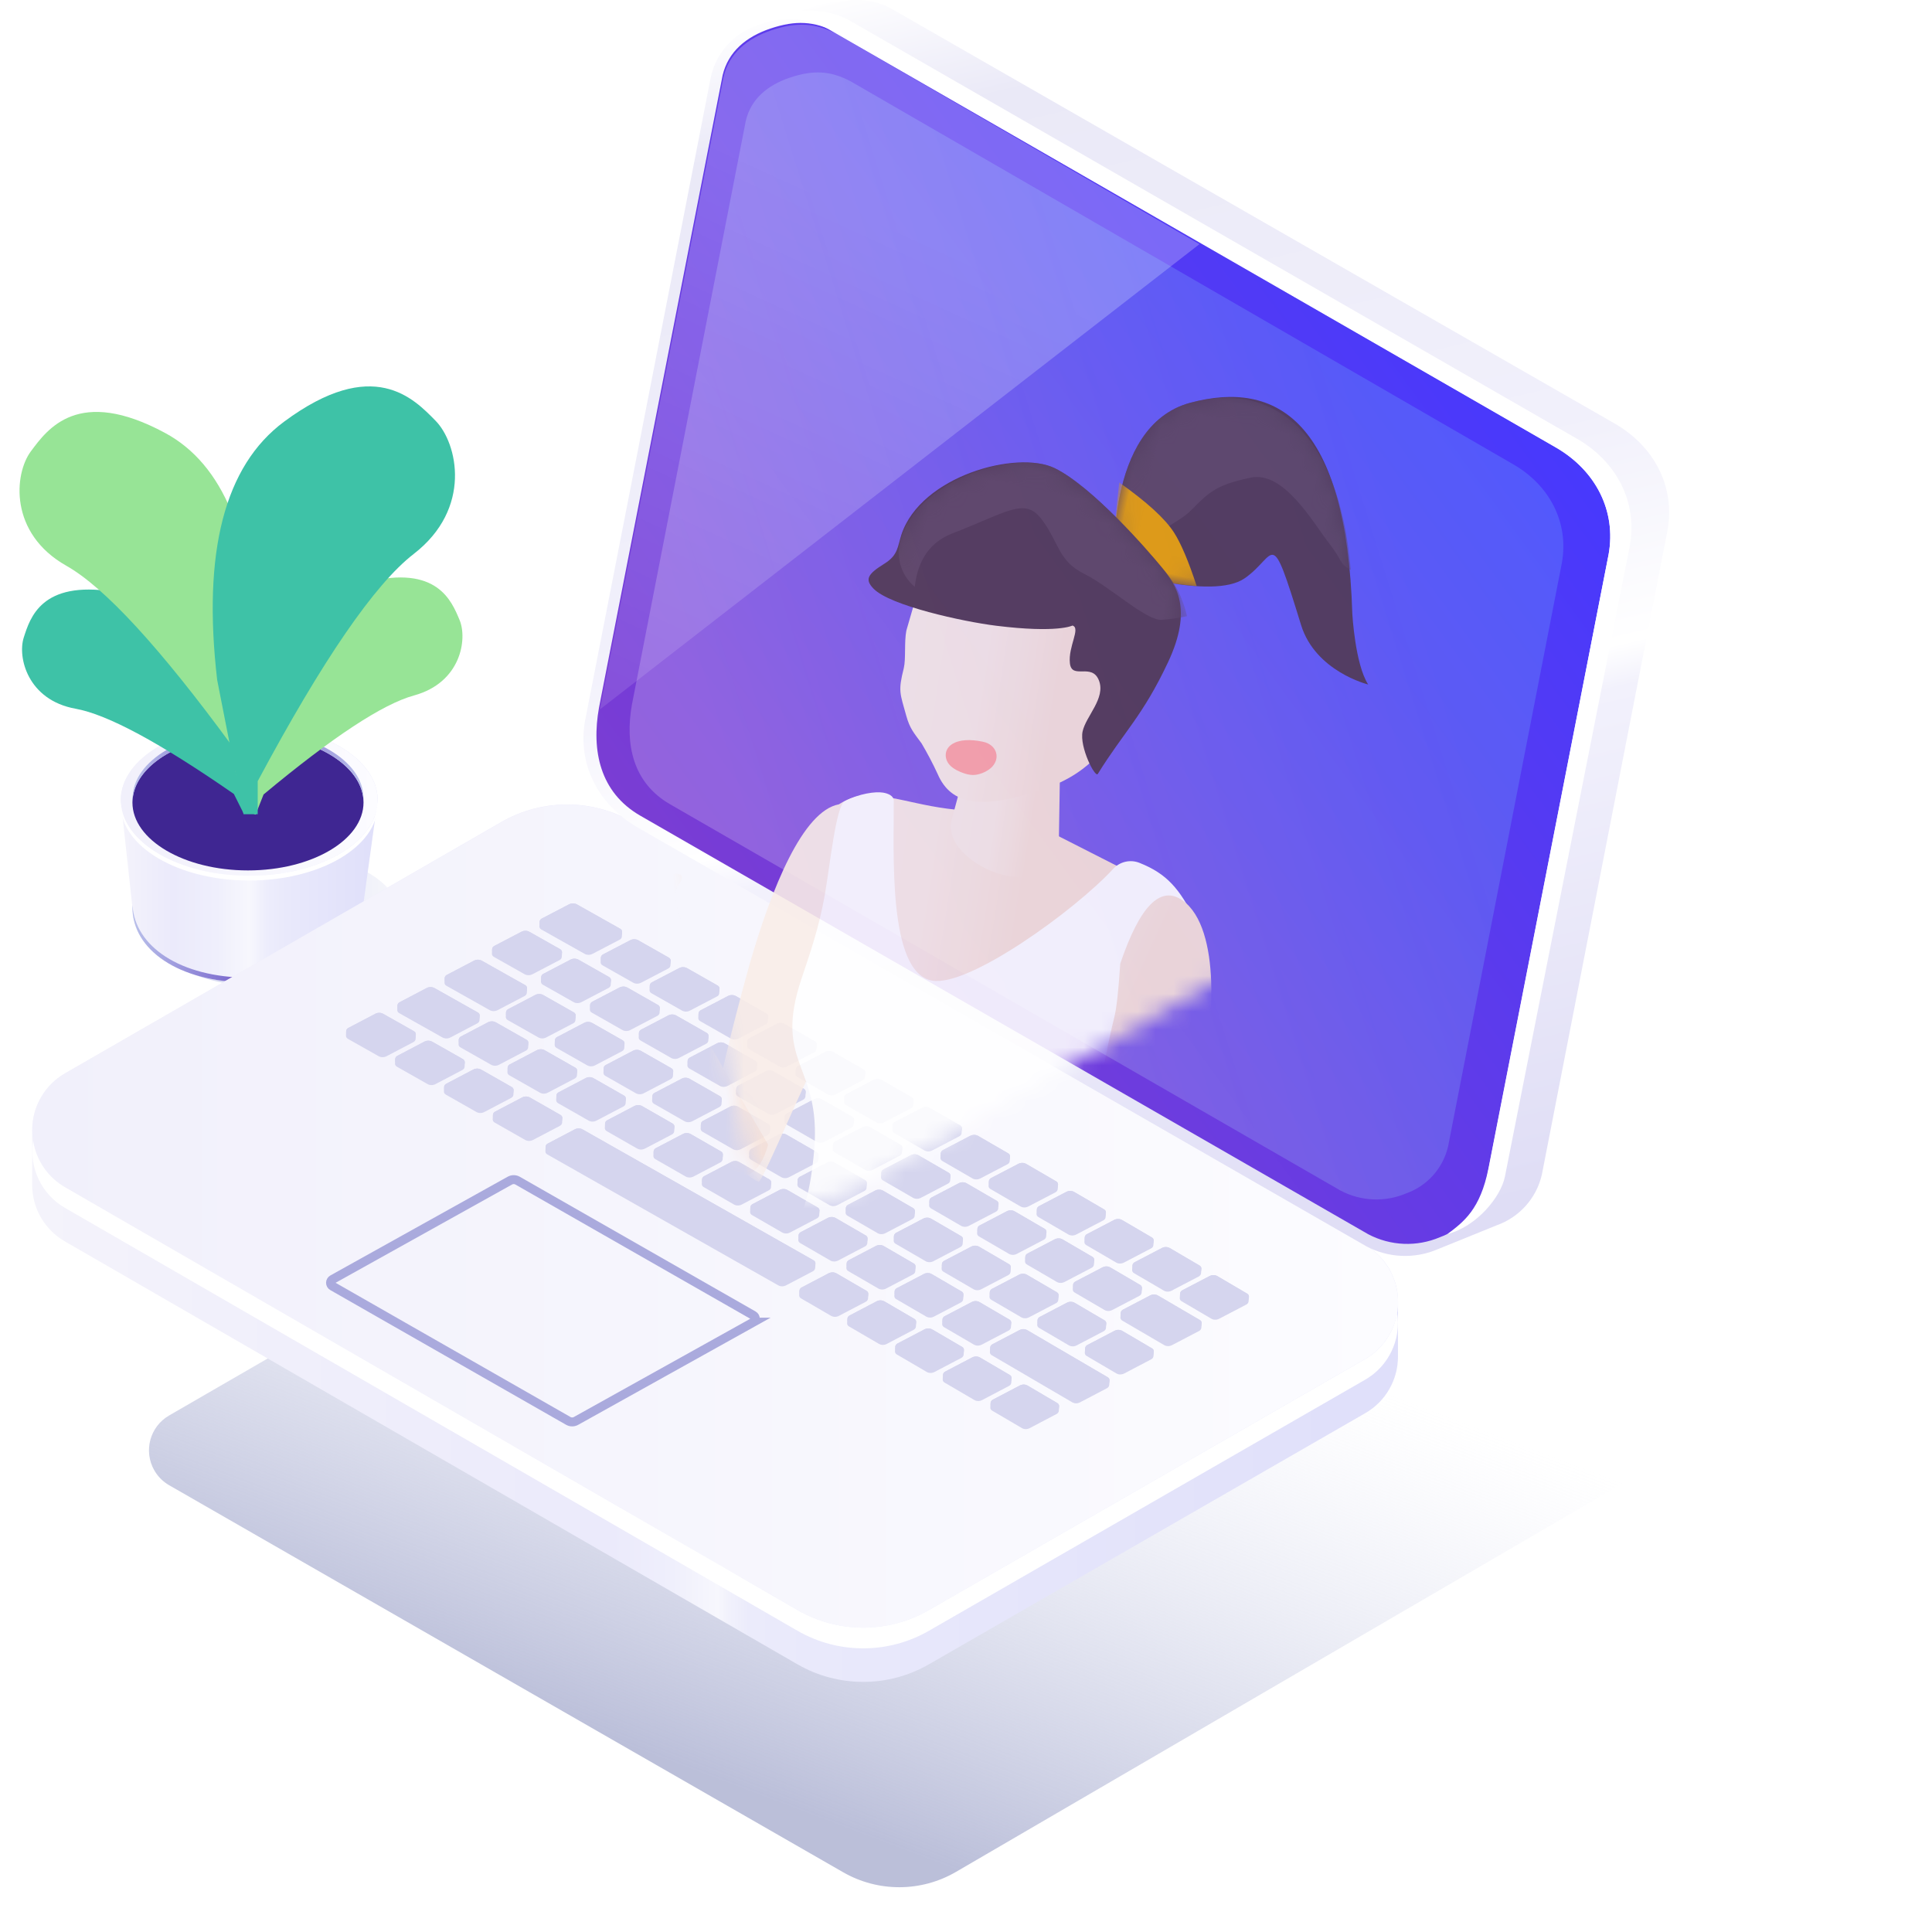 <svg xmlns="http://www.w3.org/2000/svg" xmlns:xlink="http://www.w3.org/1999/xlink" width="108" height="108" viewBox="0 0 108 108">
    <defs>
        <linearGradient id="lxrxe671ya" x1="0%" x2="100%" y1="50%" y2="50%">
            <stop offset="40%" stop-color="#D9DCF1"/>
            <stop offset="100%" stop-color="#D9DCF1" stop-opacity=".2"/>
        </linearGradient>
        <linearGradient id="s227fh028b" x1="0%" x2="100%" y1="50%" y2="50%">
            <stop offset="0%" stop-color="#F4F3FB"/>
            <stop offset="20.25%" stop-color="#EBEAFB"/>
            <stop offset="37.192%" stop-color="#EFEFFC"/>
            <stop offset="50.203%" stop-color="#F7F7FD"/>
            <stop offset="56.787%" stop-color="#EDEDFC"/>
            <stop offset="64.338%" stop-color="#E9E9FB"/>
            <stop offset="100%" stop-color="#DFDFFA"/>
        </linearGradient>
        <linearGradient id="l91oumidtc" x1="0%" x2="100%" y1="50%" y2="50%">
            <stop offset="0%" stop-color="#F1F0FB"/>
            <stop offset="100%" stop-color="#FCFCFF"/>
        </linearGradient>
        <linearGradient id="ame3rv8lhd" x1="0%" x2="100%" y1="50%" y2="50%">
            <stop offset="0%" stop-color="#B9C0EA"/>
            <stop offset="40.255%" stop-color="#8071D0"/>
            <stop offset="48.298%" stop-color="#8855C9"/>
            <stop offset="56.661%" stop-color="#8071D0"/>
            <stop offset="100%" stop-color="#B9C0EA"/>
        </linearGradient>
        <linearGradient id="x6r88wg66e" x1="-.029%" x2="100.014%" y1="49.928%" y2="49.928%">
            <stop offset="0%" stop-color="#B9C0EA"/>
            <stop offset="40%" stop-color="#8071D0"/>
            <stop offset="48%" stop-color="#8855C9"/>
            <stop offset="57%" stop-color="#8071D0"/>
            <stop offset="100%" stop-color="#B9C0EA"/>
        </linearGradient>
        <linearGradient id="j6lvx2lt6f" x1="37.541%" x2="64.933%" y1="92.078%" y2="48.48%">
            <stop offset="0%" stop-color="#AAAFD0" stop-opacity=".8"/>
            <stop offset="100%" stop-color="#D9DCF1" stop-opacity="0"/>
        </linearGradient>
        <linearGradient id="u86g5l7y1h" x1="0%" x2="100%" y1="50%" y2="50%">
            <stop offset="0%" stop-color="#F4F3FB"/>
            <stop offset="42.442%" stop-color="#EBEAFB"/>
            <stop offset="46.832%" stop-color="#EFEFFC"/>
            <stop offset="50.203%" stop-color="#F7F7FD"/>
            <stop offset="50.837%" stop-color="#F2F2FC"/>
            <stop offset="52.488%" stop-color="#EBEBFB"/>
            <stop offset="57.077%" stop-color="#E9E9FB"/>
            <stop offset="100%" stop-color="#DFDFFA"/>
        </linearGradient>
        <linearGradient id="62jmgld4si" x1="0%" x2="100%" y1="50%" y2="50%">
            <stop offset="0%" stop-color="#F1F0FB"/>
            <stop offset="100%" stop-color="#FCFCFF"/>
        </linearGradient>
        <linearGradient id="d60bsq4dmj" x1="47.948%" x2="69.594%" y1="103.816%" y2="-1.435%">
            <stop offset="1.336%" stop-color="#DFDDF5"/>
            <stop offset="36.781%" stop-color="#F2F1FC"/>
            <stop offset="39.884%" stop-color="#FFF"/>
            <stop offset="57.096%" stop-color="#F1F0FB"/>
            <stop offset="90.05%" stop-color="#EAE9F7"/>
            <stop offset="100%" stop-color="#FFF"/>
        </linearGradient>
        <linearGradient id="xi137hid4k" x1="15.524%" x2="111.112%" y1="16.371%" y2="100%">
            <stop offset="0%" stop-color="#4539FF"/>
            <stop offset="100%" stop-color="#8E3EC3"/>
        </linearGradient>
        <linearGradient id="tgiiglhwxl" x1="11.665%" x2="68.507%" y1="44.317%" y2="185.354%">
            <stop offset="0%" stop-color="#FFF" stop-opacity=".24"/>
            <stop offset="100%" stop-color="#FFF" stop-opacity="0"/>
        </linearGradient>
        <linearGradient id="ikw4an8mln" x1="13.527%" x2="84.327%" y1="50%" y2="76.562%">
            <stop offset="0%" stop-color="#82FEFF" stop-opacity=".161"/>
            <stop offset="100%" stop-color="#FFF" stop-opacity=".2"/>
        </linearGradient>
        <linearGradient id="w0i5x1x4tp" x1="65.483%" x2="17.561%" y1="40.161%" y2="39.066%">
            <stop offset="0%" stop-color="#F7E2D8"/>
            <stop offset="47.716%" stop-color="#F9ECE5"/>
            <stop offset="100%" stop-color="#F9EDE7"/>
        </linearGradient>
        <linearGradient id="jo8do4md3q" x1="72.988%" x2="1.837%" y1="40.161%" y2="39.066%">
            <stop offset="0%" stop-color="#F7E2D8"/>
            <stop offset="47.716%" stop-color="#F9ECE5"/>
            <stop offset="100%" stop-color="#F9EDE7"/>
        </linearGradient>
        <linearGradient id="m58ptmcp7r" x1="74.389%" x2="-1.097%" y1="40.161%" y2="39.066%">
            <stop offset="0%" stop-color="#F7E2D8"/>
            <stop offset="47.716%" stop-color="#F9ECE5"/>
            <stop offset="100%" stop-color="#F9EDE7"/>
        </linearGradient>
        <linearGradient id="f5okc55r6s" x1="88.343%" x2="-30.334%" y1="48.197%" y2="47.996%">
            <stop offset="0%" stop-color="#F7E2D8"/>
            <stop offset="47.716%" stop-color="#F9ECE5"/>
            <stop offset="100%" stop-color="#F9EDE7"/>
        </linearGradient>
        <linearGradient id="eapr37ax4t" x1="69.233%" x2="9.704%" y1="40.161%" y2="39.066%">
            <stop offset="0%" stop-color="#F7E2D8"/>
            <stop offset="47.716%" stop-color="#F9ECE5"/>
            <stop offset="100%" stop-color="#F9EDE7"/>
        </linearGradient>
        <linearGradient id="8swh29nsxu" x1="0%" x2="106.302%" y1="48.831%" y2="51.904%">
            <stop offset="0%" stop-color="#F7E2D8"/>
            <stop offset="47.716%" stop-color="#F9ECE5"/>
            <stop offset="100%" stop-color="#F9EDE7"/>
        </linearGradient>
        <path id="m67h38or2m" d="M6.54 60.049L.177 27.417C-.219 25.204.821 23.1 2.905 21.9L39.932.498C41.076-.108 42.05-.14 43.32.286c1.27.424 2.19 1.205 2.475 2.412l6.366 32.634c.396 2.213-.045 4.375-2.13 5.576L12.554 62.502c-1.144.606-2.5.662-3.69.153-1.164-.419-2.038-1.4-2.323-2.606z"/>
        <path id="30i49hkjiv" d="M11.434 11.786C8.54 6.59 9.33 8.268 7.811 9.888 6.294 11.508.603 10.937.603 10.937S-1.673 3.217 2.785.93C7.242-1.356 11.55.108 14.11 10.59c0 0 .737 2.72 1.686 3.672 0 0-3.035-.095-4.363-2.477z"/>
        <path id="32c64fbgxx" d="M11.698 14.477s-.711.598-4.163.897c-1.882.163-6.038.135-7.138-.598-.603-.401-.505-.724.297-1.494.663-.636.517-1.087.595-1.793.38-3.43 5.336-5.982 7.613-5.41 2.276.571 6.07 3.43 7.018 4.193.948.762 2.188 1.862 1.43 5.102-.76 3.24-1.597 4.298-2.543 6.923-.094.26-1.324-1.26-1.324-2.142 0-.882.892-2.092.297-2.988-.594-.897-1.487.299-1.784-.598-.298-.896.199-2.05-.298-2.092z"/>
        <filter id="yezlz8k49g" width="94.5%" height="99%" x="1.7%" y=".2%" filterUnits="objectBoundingBox">
            <feGaussianBlur in="SourceGraphic" stdDeviation=".18"/>
        </filter>
    </defs>
    <g fill="none" fill-rule="evenodd">
        <g>
            <g>
                <g fill-rule="nonzero" transform="translate(-99 -49) translate(99 49) translate(0 21.6) translate(6.75 18.9)">
                    <path fill="url(#lxrxe671ya)" d="M7.596 14.603c-3.464 0-6.273-1.653-6.273-3.692 0-2.04 2.809-3.693 6.273-3.693h1.827c3.464 0 6.273 1.653 6.273 3.693 0 2.039-2.809 3.692-6.273 3.692H7.596z"/>
                    <path fill="url(#s227fh028b)" d="M13.533 10.234c0 2.334-2.386 4.186-6.352 4.186S.653 12.568.653 10.234L0 4.227C0 1.892 3.215 0 7.181 0s7.181 1.892 7.181 4.227l-.829 6.007z"/>
                    <ellipse cx="7.181" cy="4.227" fill="url(#l91oumidtc)" rx="7.181" ry="4.227"/>
                    <path fill="#FFF" d="M7.181 8.453c-3.89 0-7.055-1.82-7.175-4.092C.003 4.405 0 4.45 0 4.494 0 6.83 3.215 8.721 7.181 8.721s7.181-1.892 7.181-4.227c0-.044-.003-.089-.005-.133-.12 2.272-3.286 4.092-7.176 4.092z"/>
                    <path fill="url(#ame3rv8lhd)" d="M7.181 14.153c-3.89 0-6.401-1.78-6.522-4.053-.002.045-.006.09-.006.134 0 2.334 2.562 4.186 6.528 4.186 3.966 0 6.352-1.852 6.352-4.186 0-.045-.003-.09-.005-.134-.12 2.272-2.457 4.053-6.347 4.053z"/>
                    <g transform="translate(.653 .32)">
                        <ellipse cx="6.459" cy="4.037" fill="#3F2692" rx="6.459" ry="3.8"/>
                        <path fill="url(#x6r88wg66e)" d="M6.459.237c3.5 0 6.346 1.64 6.458 3.686V3.8c0-2.104-2.893-3.8-6.458-3.8C2.893 0 .009 1.696.009 3.8v.123C.121 1.876 2.968.237 6.46.237z"/>
                    </g>
                </g>
                <path fill="#97E496" d="M14.712 18.793c1.219-4.57 3.144-7.185 5.774-7.847 3.946-.993 4.754 1.04 5.203 2.109.449 1.068.081 3.503-2.545 4.221-1.75.48-4.554 2.324-8.41 5.535l-.445 1.125-.486-.2.91-4.943z" transform="translate(-99 -49) translate(99 49) translate(0 21.6)"/>
                <path fill="#3EC2A7" d="M12.754 18.78c-1.605-4.445-3.746-6.88-6.423-7.305-4.015-.638-4.647 1.458-5.003 2.563-.356 1.105.219 3.497 2.896 3.98 1.785.32 4.735 1.91 8.85 4.766l.541 1.08.467-.242-1.328-4.843z" transform="translate(-99 -49) translate(99 49) translate(0 21.6)"/>
                <path fill="#97E496" d="M14.29 14.83C14.159 8.426 12.47 4.35 9.23 2.603 4.37-.017 2.655 2.381 1.723 3.634.79 4.888.492 8.207 3.708 10.026c2.145 1.212 5.232 4.57 9.263 10.071l.224 1.626.702-.1.394-6.792z" transform="translate(-99 -49) translate(99 49) translate(0 21.6)"/>
                <path fill="#3EC2A7" d="M12.14 16.41c-.83-7.16.416-11.973 3.739-14.437 4.984-3.695 7.249-1.297 8.473-.049 1.224 1.248 2.062 4.9-1.223 7.44-2.19 1.695-5.098 5.93-8.723 12.705v1.848h-.793L12.14 16.41z" transform="translate(-99 -49) translate(99 49) translate(0 21.6)"/>
            </g>
            <g>
                <path fill="url(#j6lvx2lt6f)" fill-rule="nonzero" d="M57.275 1.596L3.381 32.754c-1.076.622-1.444 1.998-.822 3.074.198.343.484.628.827.825l37.675 21.634c1.955 1.123 4.361 1.115 6.309-.02l49.601-28.904c2.148-1.251 2.874-4.007 1.623-6.154-.4-.686-.975-1.255-1.666-1.647L61.75 1.58c-1.389-.79-3.092-.783-4.475.017z" filter="url(#yezlz8k49g)" transform="translate(-99 -49) translate(99 49) translate(1.8) translate(4.271 46.373)"/>
                <g fill-rule="nonzero">
                    <g>
                        <path fill="url(#u86g5l7y1h)" d="M76.348 30.845c.008 1.317-.695 2.536-1.84 3.188l-24.377 14.03c-2.276 1.314-5.081 1.314-7.358 0L1.838 24.431c-1.144-.652-1.847-1.87-1.84-3.187L0 18.213c-.007-1.316.696-2.534 1.84-3.186L26.215.986c2.277-1.315 5.082-1.315 7.359 0L74.51 24.628c1.144.652 1.847 1.87 1.84 3.185l-.003 3.032z" transform="translate(-99 -49) translate(99 49) translate(1.8) translate(0 44.97)"/>
                        <path fill="url(#62jmgld4si)" d="M74.514 31L50.137 45.03c-2.277 1.315-5.081 1.315-7.358 0L1.844 21.4c-1.139-.658-1.84-1.872-1.84-3.187 0-1.314.701-2.53 1.84-3.186L26.222.995C28.5-.32 31.304-.32 33.581.995l40.933 23.633c1.139.657 1.84 1.872 1.84 3.186 0 1.315-.701 2.53-1.84 3.187z" transform="translate(-99 -49) translate(99 49) translate(1.8) translate(0 44.97)"/>
                        <path stroke="#AAD" stroke-width=".5" d="M40.314 28.939l-9.91 5.519c-.135.078-.302.078-.438 0l-13.179-7.53c-.067-.039-.11-.11-.11-.19 0-.077.043-.15.11-.189l9.91-5.519c.136-.078.303-.078.439 0l13.178 7.53c.068.039.11.111.11.19 0 .078-.042.15-.11.189z" transform="translate(-99 -49) translate(99 49) translate(1.8) translate(0 44.97)"/>
                        <path fill="#FFF" d="M74.511 31L50.134 45.03c-2.277 1.315-5.082 1.315-7.358 0L1.84 21.4C.88 20.852.22 19.895.053 18.8c-.244 1.504.47 3.001 1.79 3.758l40.933 23.63c2.276 1.314 5.081 1.314 7.358 0L74.508 32.16c1.322-.758 2.035-2.255 1.79-3.758-.168 1.093-.826 2.05-1.787 2.598z" transform="translate(-99 -49) translate(99 49) translate(1.8) translate(0 44.97)"/>
                    </g>
                    <path fill="url(#d60bsq4dmj)" d="M40.456 68.495c-1.27-.448-2.222-1.513-2.525-2.824l-7.026-36.024c-.43-2.397.7-4.676 2.963-5.977L74.368.442c1.24-.663 2.53-.46 4.005-.166l3.48 1.167c1.268.447 2.22 1.512 2.523 2.823l7.039 36.026c.43 2.398-.7 4.677-2.963 5.978L47.75 69.663c-1.24.662-2.714.724-4.004.167l-3.291-1.335z" transform="translate(-99 -49) translate(99 49) translate(1.8) matrix(-1 0 0 1 122.32 0)"/>
                    <path fill="url(#xi137hid4k)" d="M38.54 66.336l-6.909-35.352c-.43-2.397.7-4.675 2.963-5.977l40.2-23.186c1.242-.655 2.3-.69 3.68-.23 1.379.46 2.377 1.307 2.686 2.614l6.912 35.354c.43 2.397-.05 4.74-2.312 6.04L45.07 68.995c-1.243.656-2.714.717-4.006.166-1.264-.454-2.214-1.517-2.523-2.824z" transform="translate(-99 -49) translate(99 49) translate(1.8) matrix(-1 0 0 1 119.756 0)"/>
                    <path fill="url(#tgiiglhwxl)" d="M31.735 13.647L51.972 1.92c1.242-.656 2.3-.69 3.68-.23 1.379.46 2.377 1.306 2.686 2.613l6.912 35.354-33.515-26.009z" transform="translate(-99 -49) translate(99 49) translate(1.8) matrix(-1 0 0 1 96.985 0)"/>
                    <path fill="#FFF" d="M81.407 65.31l6.716-34.328c.43-2.398-.7-4.676-2.962-5.977L44.472 1.608c-1.035-.562-2.25-.694-3.381-.368 1.402-.825 3.13-.868 4.57-.113l40.686 23.395c2.263 1.301 3.392 3.58 2.963 5.977l-6.983 35.27c-.23 1.15-1.581 2.792-3.22 3.22.92-.69 1.84-1.38 2.3-3.68z" transform="translate(-99 -49) translate(99 49) translate(1.8)"/>
                    <g fill="#D5D5EE">
                        <path d="M47.817 23.72c-.006.075-.053.145-.124.181l-1.517.793c-.142.074-.31.073-.44-.003l-2.347-1.372c-.066-.038-.103-.108-.097-.184l.018-.243c.005-.076.052-.145.123-.182l1.517-.793c.142-.074.31-.073.44.003l2.349 1.373c.065.038.102.108.096.183l-.018.244z" transform="translate(-99 -49) translate(99 49) translate(1.8) translate(17.54 50.5)"/>
                        <path d="M47.711 23.658l-1.517.793c-.142.074-.31.073-.44-.004l-2.347-1.372c-.066-.038-.103-.108-.097-.183.005-.075.052-.145.123-.182l1.518-.793c.141-.074.31-.073.44.004l2.348 1.372c.065.038.102.108.096.183-.006.076-.053.145-.124.182z" transform="translate(-99 -49) translate(99 49) translate(1.8) translate(17.54 50.5)"/>
                        <path d="M47.711 23.658l-1.517.793c-.142.074-.31.073-.44-.004l-2.348-1.372c-.055-.032-.09-.087-.096-.15-.02.087.016.173.092.217l2.347 1.372c.13.076.298.077.44.003l1.517-.792c.082-.043.131-.129.123-.215-.014.063-.058.117-.118.148zM15.424 1.845c-.003.075-.05.145-.12.182l-1.521.793c-.142.074-.313.073-.447-.002l-2.421-1.362c-.068-.038-.108-.108-.104-.183l.012-.242c.003-.075.049-.145.12-.182l1.521-.794c.142-.074.313-.073.448.002l2.422 1.363c.068.038.107.107.103.182l-.013.243z" transform="translate(-99 -49) translate(99 49) translate(1.8) translate(17.54 50.5)"/>
                        <path d="M15.316 1.784l-1.521.793c-.142.075-.312.074-.447-.002l-2.422-1.362c-.067-.038-.107-.107-.103-.182.004-.075.05-.144.12-.182l1.522-.793c.142-.075.312-.074.447.002l2.422 1.362c.068.038.107.107.103.183-.004.075-.05.144-.121.181z" transform="translate(-99 -49) translate(99 49) translate(1.8) translate(17.54 50.5)"/>
                        <path d="M15.316 1.784l-1.521.793c-.142.075-.313.074-.447-.002l-2.422-1.362c-.057-.031-.094-.086-.102-.149-.018.086.02.172.1.215l2.42 1.362c.135.076.306.077.447.003l1.521-.794c.083-.043.13-.128.12-.214-.014.063-.056.117-.116.148zM10.111 4.994c-.003.075-.049.144-.12.181l-1.514.793c-.141.074-.311.073-.446-.003l-2.42-1.362c-.068-.037-.108-.107-.104-.182l.01-.243c.003-.075.049-.144.12-.18l1.514-.794c.142-.074.312-.073.447.002L10.02 4.57c.067.038.106.107.103.182l-.012.243z" transform="translate(-99 -49) translate(99 49) translate(1.8) translate(17.54 50.5)"/>
                        <path d="M10.003 4.933l-1.515.792c-.141.074-.31.074-.445-.002L5.62 4.36c-.067-.038-.107-.108-.103-.183.003-.075.049-.144.12-.18l1.514-.793c.141-.075.312-.074.446.002l2.422 1.362c.067.038.106.107.103.183-.004.075-.05.144-.12.18z" transform="translate(-99 -49) translate(99 49) translate(1.8) translate(17.54 50.5)"/>
                        <path d="M10.002 4.933l-1.514.792c-.141.074-.311.074-.446-.002L5.622 4.36c-.058-.032-.095-.087-.103-.15-.018.087.021.172.1.216l2.42 1.362c.135.076.305.077.446.002L10 5c.082-.043.13-.128.119-.214-.013.062-.056.117-.116.148zM7.466 6.523c-.003.075-.049.144-.12.181l-1.51.792c-.142.074-.311.073-.446-.003L2.97 6.131c-.068-.037-.108-.107-.104-.182l.01-.242c.003-.075.048-.145.119-.181l1.511-.793c.141-.074.311-.073.446.002l2.421 1.363c.068.038.107.107.104.182l-.011.243z" transform="translate(-99 -49) translate(99 49) translate(1.8) translate(17.54 50.5)"/>
                        <path d="M7.357 6.462l-1.51.792c-.142.074-.312.073-.446-.003L2.98 5.89c-.067-.038-.107-.107-.104-.182.003-.075.049-.144.12-.181l1.51-.793c.142-.074.312-.073.447.003l2.42 1.362c.068.038.107.108.104.183-.004.075-.05.144-.12.18z" transform="translate(-99 -49) translate(99 49) translate(1.8) translate(17.54 50.5)"/>
                        <path d="M7.357 6.462l-1.511.792c-.141.074-.31.073-.445-.003L2.98 5.89c-.057-.031-.095-.086-.102-.149-.019.086.02.172.1.215l2.42 1.362c.134.076.304.077.445.003l1.51-.792c.083-.043.13-.128.119-.214-.013.062-.055.117-.115.148zM12.065 2.985c-.003.075-.049.144-.12.181l-1.518.793c-.141.074-.311.074-.446-.002l-1.72-.971c-.067-.038-.107-.108-.103-.183l.011-.242c.003-.075.049-.145.12-.181l1.518-.794c.142-.074.312-.073.447.002l1.72.972c.068.037.107.107.103.182l-.012.243z" transform="translate(-99 -49) translate(99 49) translate(1.8) translate(17.54 50.5)"/>
                        <path d="M11.957 2.924l-1.518.793c-.142.074-.312.073-.446-.003l-1.72-.97c-.068-.039-.107-.108-.104-.183.004-.075.05-.144.12-.181l1.518-.794c.142-.074.313-.073.447.003l1.72.97c.068.039.107.108.103.183-.003.075-.05.145-.12.182z" transform="translate(-99 -49) translate(99 49) translate(1.8) translate(17.54 50.5)"/>
                        <path d="M11.957 2.924l-1.518.793c-.142.074-.312.073-.447-.003l-1.72-.97c-.056-.032-.094-.087-.101-.15-.019.086.02.172.099.215l1.72.971c.134.076.304.077.446.003l1.517-.793c.083-.043.13-.128.12-.214-.014.062-.057.117-.116.148zM20.868 5.019c-.003.075-.05.145-.121.181l-1.52.794c-.142.074-.312.073-.446-.003l-1.71-.972c-.068-.038-.107-.107-.103-.183l.013-.242c.003-.075.05-.145.12-.182l1.522-.794c.142-.074.312-.073.446.003l1.711.973c.068.037.106.107.102.182l-.014.243z" transform="translate(-99 -49) translate(99 49) translate(1.8) translate(17.54 50.5)"/>
                        <path d="M20.76 4.958l-1.52.793c-.142.075-.312.074-.446-.002l-1.71-.973c-.068-.038-.107-.107-.103-.182.004-.075.05-.144.121-.182l1.521-.793c.142-.075.312-.074.447.002l1.71.973c.067.038.106.107.102.182-.004.075-.05.145-.121.182z" transform="translate(-99 -49) translate(99 49) translate(1.8) translate(17.54 50.5)"/>
                        <path d="M20.76 4.958l-1.52.793c-.142.074-.312.074-.446-.002l-1.711-.973c-.057-.031-.094-.086-.1-.149-.02.086.019.172.097.216l1.71.972c.134.076.304.077.446.002l1.52-.793c.083-.043.13-.128.12-.214-.013.062-.056.117-.116.148zM18.14 3.459c-.004.075-.05.144-.121.181l-1.521.793c-.142.075-.312.074-.446-.002l-1.715-.972c-.067-.037-.107-.107-.102-.182l.012-.243c.003-.075.05-.144.12-.181l1.521-.794c.143-.075.313-.074.447.002l1.716.972c.067.038.106.108.102.183l-.013.243z" transform="translate(-99 -49) translate(99 49) translate(1.8) translate(17.54 50.5)"/>
                        <path d="M18.032 3.397l-1.521.794c-.142.074-.312.073-.447-.003l-1.714-.971c-.068-.038-.107-.108-.103-.183.004-.075.05-.144.12-.181l1.522-.794c.142-.074.312-.073.447.002l1.715.972c.067.038.106.108.102.183-.004.075-.05.144-.121.181z" transform="translate(-99 -49) translate(99 49) translate(1.8) translate(17.54 50.5)"/>
                        <path d="M18.031 3.397l-1.52.794c-.142.074-.312.073-.447-.003l-1.715-.971c-.056-.032-.094-.087-.1-.15-.02.086.02.172.097.216l1.715.972c.134.075.304.076.446.002l1.52-.793c.083-.043.131-.129.12-.214-.013.062-.056.116-.116.147zM23.59 6.58c-.003.076-.05.145-.121.182l-1.52.793c-.143.075-.312.074-.446-.002l-1.706-.973c-.068-.038-.106-.108-.102-.183l.013-.243c.004-.075.05-.144.122-.181l1.52-.794c.143-.075.313-.074.446.002l1.707.974c.068.037.106.107.102.182l-.014.243z" transform="translate(-99 -49) translate(99 49) translate(1.8) translate(17.54 50.5)"/>
                        <path d="M23.483 6.52l-1.52.792c-.143.075-.313.074-.446-.002l-1.707-.973c-.067-.038-.106-.108-.101-.183.004-.075.05-.144.12-.181l1.522-.794c.142-.074.312-.073.446.003l1.707.973c.066.038.105.107.1.183-.004.075-.05.144-.121.181z" transform="translate(-99 -49) translate(99 49) translate(1.8) translate(17.54 50.5)"/>
                        <path d="M23.483 6.52l-1.521.792c-.142.075-.312.074-.445-.002l-1.707-.973c-.057-.032-.094-.087-.1-.15-.02.087.019.173.096.216l1.707.973c.134.076.303.077.445.003l1.52-.794c.083-.042.131-.128.121-.214-.013.063-.056.117-.116.148zM26.306 8.143c-.004.075-.05.144-.122.181l-1.52.793c-.142.075-.312.074-.445-.002l-1.702-.974c-.067-.037-.106-.107-.101-.182l.013-.243c.004-.075.05-.145.122-.182l1.52-.794c.143-.074.313-.073.446.003l1.703.974c.067.038.106.107.1.183l-.014.243z" transform="translate(-99 -49) translate(99 49) translate(1.8) translate(17.54 50.5)"/>
                        <path d="M26.199 8.081l-1.52.794c-.143.074-.312.073-.446-.003l-1.702-.973c-.067-.038-.106-.108-.101-.183.004-.075.05-.145.121-.182l1.521-.793c.142-.075.312-.074.446.002l1.702.974c.067.038.105.108.1.183-.004.075-.05.144-.121.181z" transform="translate(-99 -49) translate(99 49) translate(1.8) translate(17.54 50.5)"/>
                        <path d="M26.199 8.081l-1.521.794c-.142.074-.312.073-.445-.003l-1.703-.973c-.056-.032-.093-.087-.1-.15-.019.086.02.172.097.216l1.702.973c.134.076.303.077.445.003l1.52-.793c.083-.043.131-.129.122-.215-.014.063-.057.117-.117.148zM29.016 9.706c-.005.075-.051.144-.123.181l-1.52.794c-.142.074-.311.073-.444-.003l-1.699-.974c-.067-.038-.105-.108-.1-.183l.014-.243c.004-.075.05-.144.122-.181l1.52-.794c.143-.075.312-.074.445.002l1.7.975c.066.038.105.107.1.183l-.015.243z" transform="translate(-99 -49) translate(99 49) translate(1.8) translate(17.54 50.5)"/>
                        <path d="M28.908 9.644l-1.52.794c-.142.074-.312.073-.445-.003l-1.698-.974c-.067-.038-.105-.108-.1-.183.004-.075.05-.144.12-.181l1.522-.794c.142-.074.312-.073.445.003l1.699.974c.066.038.104.108.1.183-.005.075-.052.144-.123.181z" transform="translate(-99 -49) translate(99 49) translate(1.8) translate(17.54 50.5)"/>
                        <path d="M28.908 9.644l-1.52.794c-.142.074-.312.073-.445-.003l-1.698-.974c-.057-.032-.093-.087-.1-.15-.02.087.018.173.096.216l1.698.974c.133.076.303.077.444.003l1.521-.793c.082-.043.13-.129.121-.215-.014.063-.057.117-.117.148zM31.718 11.27c-.004.075-.05.145-.122.181l-1.52.794c-.143.074-.312.073-.444-.003l-1.695-.975c-.066-.037-.105-.107-.1-.183l.015-.243c.004-.075.05-.144.122-.181l1.52-.794c.143-.074.312-.073.445.003l1.695.975c.067.037.105.107.1.183l-.016.243z" transform="translate(-99 -49) translate(99 49) translate(1.8) translate(17.54 50.5)"/>
                        <path d="M31.611 11.208l-1.52.794c-.142.074-.311.073-.444-.003l-1.695-.975c-.066-.038-.104-.107-.1-.183.005-.075.051-.144.122-.181l1.521-.794c.142-.074.312-.073.445.003l1.694.975c.067.038.105.108.1.183-.005.075-.052.144-.123.181z" transform="translate(-99 -49) translate(99 49) translate(1.8) translate(17.54 50.5)"/>
                        <path d="M31.611 11.208l-1.52.794c-.142.074-.312.073-.444-.003l-1.695-.975c-.056-.031-.092-.086-.099-.149-.02.086.018.172.095.216l1.695.974c.132.076.301.077.443.003l1.52-.793c.083-.043.132-.129.122-.215-.014.063-.057.117-.117.148zM34.415 12.835c-.005.075-.052.144-.123.181l-1.52.794c-.142.074-.311.073-.444-.003l-1.69-.975c-.067-.038-.105-.108-.1-.183l.016-.243c.004-.076.05-.145.122-.182l1.52-.794c.143-.074.312-.073.445.003l1.69.976c.067.037.105.107.1.183l-.016.243z" transform="translate(-99 -49) translate(99 49) translate(1.8) translate(17.54 50.5)"/>
                        <path d="M34.308 12.773l-1.52.794c-.143.074-.312.073-.444-.003l-1.69-.975c-.067-.038-.105-.108-.1-.183.005-.076.051-.145.122-.182l1.521-.793c.142-.075.312-.074.444.002l1.69.976c.067.038.105.107.1.183-.005.075-.052.144-.123.181z" transform="translate(-99 -49) translate(99 49) translate(1.8) translate(17.54 50.5)"/>
                        <path d="M34.308 12.773l-1.52.794c-.143.074-.312.073-.444-.003l-1.69-.975c-.057-.032-.093-.087-.1-.15-.02.086.018.172.095.216l1.69.975c.133.076.302.077.444.003l1.52-.793c.083-.043.131-.129.122-.215-.014.063-.057.117-.117.148zM37.105 14.4c-.005.076-.052.145-.124.182l-1.52.793c-.142.075-.31.074-.443-.002l-1.686-.976c-.066-.038-.104-.108-.099-.183l.016-.243c.004-.076.051-.145.122-.182l1.521-.794c.142-.074.311-.073.444.003l1.686.976c.067.038.104.108.099.183l-.016.243z" transform="translate(-99 -49) translate(99 49) translate(1.8) translate(17.54 50.5)"/>
                        <path d="M36.998 14.34l-1.52.792c-.143.075-.311.074-.443-.003l-1.687-.975c-.066-.038-.104-.108-.099-.183.005-.076.052-.145.123-.182l1.52-.793c.143-.075.312-.074.444.002l1.687.976c.066.038.103.108.098.183-.005.076-.052.145-.123.182z" transform="translate(-99 -49) translate(99 49) translate(1.8) translate(17.54 50.5)"/>
                        <path d="M36.998 14.34l-1.52.792c-.143.075-.311.074-.443-.003l-1.687-.975c-.056-.032-.092-.087-.098-.15-.02.086.017.172.094.216l1.686.976c.132.076.3.077.443.003l1.52-.794c.083-.042.131-.128.123-.214-.015.063-.058.117-.118.148zM39.788 15.967c-.005.076-.052.145-.123.182l-1.52.793c-.143.075-.311.073-.443-.003l-1.682-.976c-.066-.038-.104-.108-.099-.183l.017-.243c.004-.076.051-.145.122-.182l1.521-.794c.142-.074.311-.073.443.003l1.683.977c.066.038.103.108.098.183l-.017.243z" transform="translate(-99 -49) translate(99 49) translate(1.8) translate(17.54 50.5)"/>
                        <path d="M39.682 15.906l-1.52.793c-.143.074-.311.073-.443-.003l-1.683-.976c-.066-.038-.103-.108-.098-.183.005-.076.052-.145.123-.182l1.52-.793c.143-.075.311-.074.443.002l1.683.977c.066.038.103.108.098.183-.005.075-.052.145-.123.182z" transform="translate(-99 -49) translate(99 49) translate(1.8) translate(17.54 50.5)"/>
                        <path d="M39.682 15.906l-1.521.793c-.142.074-.31.073-.442-.003l-1.683-.976c-.056-.032-.092-.087-.097-.15-.02.086.016.172.093.216l1.682.976c.132.076.3.078.442.003l1.52-.793c.083-.043.132-.128.123-.214-.014.062-.058.117-.117.148zM42.465 17.535c-.005.075-.052.145-.124.182l-1.52.793c-.142.074-.31.073-.442-.003l-1.678-.977c-.066-.038-.103-.108-.098-.183l.017-.243c.005-.076.052-.145.123-.182l1.52-.794c.143-.074.311-.073.443.003l1.679.977c.066.038.103.108.097.184l-.017.243z" transform="translate(-99 -49) translate(99 49) translate(1.8) translate(17.54 50.5)"/>
                        <path d="M42.359 17.473l-1.52.794c-.143.074-.311.073-.442-.003l-1.679-.977c-.066-.038-.103-.108-.098-.183.005-.076.052-.145.123-.182l1.52-.794c.143-.074.312-.073.443.003l1.679.977c.066.038.103.108.097.184-.005.075-.052.144-.123.181z" transform="translate(-99 -49) translate(99 49) translate(1.8) translate(17.54 50.5)"/>
                        <path d="M42.359 17.473l-1.521.794c-.142.074-.31.073-.442-.003l-1.678-.977c-.056-.032-.092-.087-.097-.15-.02.086.016.172.092.216l1.679.977c.131.076.3.077.441.003l1.52-.793c.083-.043.132-.129.124-.215-.015.063-.058.117-.118.148zM45.135 19.103c-.005.076-.052.145-.124.182l-1.52.793c-.142.075-.31.073-.441-.003l-1.674-.977c-.066-.038-.103-.108-.098-.183l.018-.244c.005-.075.052-.145.123-.181l1.52-.794c.143-.075.311-.074.442.003l1.675.978c.066.038.103.108.097.183l-.018.243z" transform="translate(-99 -49) translate(99 49) translate(1.8) translate(17.54 50.5)"/>
                        <path d="M45.03 19.042l-1.521.793c-.142.074-.31.073-.441-.003l-1.675-.977c-.065-.039-.103-.108-.097-.184.005-.075.052-.144.123-.181l1.52-.794c.143-.074.312-.073.443.003l1.674.978c.066.038.103.108.097.183-.005.075-.052.145-.123.182z" transform="translate(-99 -49) translate(99 49) translate(1.8) translate(17.54 50.5)"/>
                        <path d="M45.03 19.042l-1.521.793c-.142.074-.31.073-.441-.003l-1.675-.977c-.055-.032-.091-.087-.097-.15-.02.086.016.172.093.216l1.674.977c.13.076.299.078.44.003l1.521-.793c.083-.043.132-.128.124-.214-.015.062-.059.117-.119.148zM47.8 20.673c-.006.075-.053.145-.125.182l-1.52.793c-.142.074-.31.073-.44-.004l-1.67-.977c-.067-.038-.104-.108-.098-.184l.018-.243c.005-.076.052-.145.124-.182l1.52-.794c.142-.074.31-.073.441.003l1.671.979c.066.038.103.108.097.183l-.019.244z" transform="translate(-99 -49) translate(99 49) translate(1.8) translate(17.54 50.5)"/>
                        <path d="M47.694 20.611l-1.52.793c-.143.075-.31.073-.441-.003l-1.67-.978c-.066-.038-.103-.108-.098-.183.006-.075.053-.145.124-.182l1.52-.793c.143-.075.31-.073.442.003l1.67.978c.066.038.103.108.097.183-.006.076-.053.145-.124.182z" transform="translate(-99 -49) translate(99 49) translate(1.8) translate(17.54 50.5)"/>
                        <path d="M47.694 20.611l-1.521.793c-.142.075-.31.073-.44-.003l-1.671-.978c-.055-.032-.09-.087-.096-.15-.021.087.015.173.091.217l1.67.977c.131.077.3.078.441.004l1.52-.793c.083-.043.132-.129.124-.215-.015.063-.058.117-.118.148zM50.457 22.243c-.006.075-.053.145-.125.182l-1.52.793c-.142.074-.31.073-.44-.003l-1.666-.979c-.066-.038-.103-.108-.096-.183l.018-.244c.005-.075.052-.145.124-.181l1.52-.794c.142-.075.31-.073.441.003l1.667.98c.065.037.102.107.096.182l-.02.244z" transform="translate(-99 -49) translate(99 49) translate(1.8) translate(17.54 50.5)"/>
                        <path d="M50.352 22.181l-1.521.794c-.142.074-.31.073-.44-.004l-1.667-.978c-.065-.038-.102-.108-.096-.184.006-.075.053-.144.124-.181l1.52-.794c.143-.074.31-.073.441.003l1.667.98c.065.037.102.107.096.183-.006.075-.053.144-.124.181z" transform="translate(-99 -49) translate(99 49) translate(1.8) translate(17.54 50.5)"/>
                        <path d="M50.351 22.181l-1.52.794c-.142.074-.31.073-.44-.004l-1.667-.978c-.055-.032-.09-.087-.096-.15-.02.086.016.172.091.216l1.667.979c.13.076.298.077.44.003l1.52-.793c.082-.043.132-.129.124-.215-.015.063-.059.117-.119.148zM15.559 8.08c-.004.075-.05.144-.121.181l-1.514.792c-.141.075-.31.074-.445-.002l-1.71-.973c-.067-.037-.106-.107-.102-.182l.011-.243c.004-.075.05-.144.12-.181l1.515-.793c.141-.074.311-.073.445.002l1.711.973c.067.038.106.108.102.183l-.012.243z" transform="translate(-99 -49) translate(99 49) translate(1.8) translate(17.54 50.5)"/>
                        <path d="M15.45 8.018l-1.514.793c-.141.074-.31.073-.444-.003l-1.711-.972c-.067-.038-.106-.108-.102-.183.003-.075.049-.144.12-.181l1.514-.793c.142-.074.312-.073.446.003l1.71.972c.067.038.106.108.102.183-.004.075-.05.144-.12.181z" transform="translate(-99 -49) translate(99 49) translate(1.8) translate(17.54 50.5)"/>
                        <path d="M15.45 8.018l-1.514.793c-.141.074-.31.073-.445-.003l-1.71-.972c-.057-.032-.094-.087-.101-.15-.02.087.02.172.098.216l1.71.972c.134.076.303.077.445.003l1.514-.792c.082-.043.13-.128.12-.214-.014.062-.057.116-.117.147zM12.83 6.52c-.003.074-.049.144-.12.18l-1.514.793c-.141.074-.31.073-.445-.003L9.037 6.52c-.068-.038-.107-.108-.103-.183l.01-.242c.004-.076.05-.145.12-.182l1.515-.793c.142-.074.312-.073.446.003l1.715.972c.067.038.106.107.102.183l-.012.242z" transform="translate(-99 -49) translate(99 49) translate(1.8) translate(17.54 50.5)"/>
                        <path d="M12.722 6.458l-1.514.792c-.141.075-.311.074-.445-.002l-1.715-.972c-.067-.038-.106-.107-.103-.182.004-.075.05-.144.12-.182l1.514-.792c.142-.075.312-.074.446.002l1.715.972c.067.038.106.108.103.183-.004.075-.05.144-.12.181z" transform="translate(-99 -49) translate(99 49) translate(1.8) translate(17.54 50.5)"/>
                        <path d="M12.722 6.458l-1.514.792c-.142.075-.311.074-.446-.002l-1.714-.972c-.057-.031-.094-.086-.101-.149-.02.086.02.172.098.215l1.714.972c.135.076.304.077.446.003l1.514-.793c.082-.043.13-.128.119-.214-.014.063-.056.117-.116.148zM18.28 9.64c-.003.076-.05.146-.12.182l-1.515.793c-.141.074-.31.073-.444-.003l-1.706-.973c-.067-.038-.106-.107-.102-.183l.012-.242c.004-.075.05-.145.12-.181l1.515-.794c.142-.074.311-.073.445.003l1.707.974c.067.037.106.107.101.182l-.013.243z" transform="translate(-99 -49) translate(99 49) translate(1.8) translate(17.54 50.5)"/>
                        <path d="M18.173 9.58l-1.515.792c-.141.074-.31.073-.444-.003l-1.706-.972c-.067-.038-.106-.108-.103-.183.004-.075.05-.144.12-.181l1.515-.793c.142-.074.312-.073.445.003l1.707.973c.067.038.105.107.101.182-.004.075-.05.145-.12.182z" transform="translate(-99 -49) translate(99 49) translate(1.8) translate(17.54 50.5)"/>
                        <path d="M18.172 9.58l-1.514.792c-.141.074-.31.073-.444-.003l-1.707-.972c-.056-.032-.093-.087-.1-.15-.02.086.02.172.097.216l1.706.973c.134.075.303.077.445.002l1.514-.792c.082-.043.13-.128.12-.214-.014.062-.057.117-.117.148zM20.995 11.203c-.003.075-.05.145-.12.182l-1.515.792c-.141.074-.31.073-.443-.003l-1.702-.973c-.068-.038-.106-.108-.102-.183l.013-.243c.003-.075.05-.144.12-.18l1.515-.794c.141-.074.31-.073.444.003l1.703.974c.067.037.105.107.1.182l-.013.243z" transform="translate(-99 -49) translate(99 49) translate(1.8) translate(17.54 50.5)"/>
                        <path d="M20.888 11.142l-1.514.792c-.142.075-.31.074-.444-.002l-1.702-.974c-.067-.038-.106-.108-.102-.183.004-.075.05-.144.12-.18l1.515-.794c.142-.074.311-.073.445.003l1.702.974c.067.038.105.107.101.183-.004.075-.05.144-.121.18z" transform="translate(-99 -49) translate(99 49) translate(1.8) translate(17.54 50.5)"/>
                        <path d="M20.888 11.142l-1.515.792c-.14.075-.31.074-.443-.002l-1.703-.974c-.056-.032-.093-.086-.1-.149-.019.086.02.172.097.215l1.702.974c.133.076.303.077.444.003l1.514-.793c.082-.043.13-.128.12-.214-.014.063-.057.117-.116.148zM23.704 12.766c-.004.076-.05.145-.121.182l-1.514.792c-.142.074-.31.073-.443-.003l-1.698-.974c-.067-.037-.106-.107-.101-.183l.013-.242c.004-.075.05-.145.12-.182l1.515-.793c.142-.074.31-.073.444.003l1.699.975c.066.037.105.107.1.183l-.014.242z" transform="translate(-99 -49) translate(99 49) translate(1.8) translate(17.54 50.5)"/>
                        <path d="M23.597 12.705l-1.514.792c-.142.075-.31.074-.444-.002l-1.698-.974c-.067-.038-.105-.108-.1-.183.003-.075.05-.144.12-.182l1.514-.792c.142-.074.311-.073.444.003l1.699.974c.066.038.105.107.1.183-.004.075-.05.144-.121.181z" transform="translate(-99 -49) translate(99 49) translate(1.8) translate(17.54 50.5)"/>
                        <path d="M23.597 12.705l-1.515.792c-.14.075-.31.074-.443-.002l-1.698-.974c-.056-.032-.093-.087-.1-.15-.02.086.02.172.096.216l1.699.974c.132.076.301.077.443.003l1.514-.793c.082-.042.13-.128.12-.214-.014.063-.057.117-.116.148zM26.406 14.33c-.004.076-.05.145-.121.182l-1.514.792c-.142.074-.31.073-.443-.003l-1.694-.974c-.067-.038-.105-.108-.1-.183l.013-.243c.004-.075.05-.144.122-.181l1.514-.793c.141-.075.31-.074.443.002l1.695.976c.066.037.105.107.1.183l-.015.242z" transform="translate(-99 -49) translate(99 49) translate(1.8) translate(17.54 50.5)"/>
                        <path d="M26.3 14.27l-1.515.791c-.141.075-.31.074-.443-.002l-1.694-.975c-.066-.038-.105-.108-.1-.183.004-.075.05-.144.12-.181l1.515-.793c.142-.074.31-.073.444.003l1.694.975c.066.038.104.107.1.183-.005.075-.05.144-.122.181z" transform="translate(-99 -49) translate(99 49) translate(1.8) translate(17.54 50.5)"/>
                        <path d="M26.3 14.27l-1.515.791c-.141.075-.31.074-.443-.002l-1.694-.975c-.056-.032-.093-.087-.1-.15-.019.087.02.172.096.216l1.694.975c.133.076.302.077.443.003l1.514-.793c.082-.042.13-.128.12-.214-.013.063-.056.117-.116.148zM29.102 15.895c-.004.076-.05.145-.122.182l-1.514.792c-.141.074-.31.073-.442-.003l-1.69-.975c-.066-.038-.105-.108-.1-.183l.015-.243c.004-.075.05-.144.12-.181l1.515-.793c.142-.074.31-.073.443.003l1.69.976c.067.037.105.107.1.182l-.015.243z" transform="translate(-99 -49) translate(99 49) translate(1.8) translate(17.54 50.5)"/>
                        <path d="M28.995 15.834l-1.514.792c-.141.075-.31.073-.442-.003l-1.69-.975c-.067-.038-.105-.108-.1-.183.004-.075.05-.144.121-.181l1.515-.793c.141-.074.31-.073.442.003l1.69.976c.067.038.105.107.1.182-.004.076-.05.145-.122.182z" transform="translate(-99 -49) translate(99 49) translate(1.8) translate(17.54 50.5)"/>
                        <path d="M28.995 15.834l-1.514.792c-.141.075-.31.073-.442-.003l-1.69-.975c-.056-.032-.093-.086-.1-.15-.019.087.019.173.096.216l1.69.976c.132.076.3.077.442.003l1.514-.793c.082-.042.13-.128.12-.214-.013.063-.056.117-.116.148zM31.791 17.461c-.004.076-.05.145-.122.182l-1.514.792c-.14.074-.31.073-.441-.003l-1.686-.976c-.067-.038-.105-.107-.1-.183l.015-.243c.004-.075.05-.144.122-.181l1.514-.793c.142-.074.31-.073.442.003l1.687.976c.066.038.104.108.099.183l-.016.243z" transform="translate(-99 -49) translate(99 49) translate(1.8) translate(17.54 50.5)"/>
                        <path d="M31.685 17.4l-1.514.792c-.142.074-.31.073-.442-.003l-1.686-.976c-.066-.038-.104-.107-.1-.183.005-.075.051-.144.122-.181l1.514-.793c.142-.074.31-.073.443.003l1.686.976c.066.038.104.108.099.183-.005.075-.051.145-.122.182z" transform="translate(-99 -49) translate(99 49) translate(1.8) translate(17.54 50.5)"/>
                        <path d="M31.685 17.4l-1.514.792c-.142.074-.31.073-.442-.003l-1.686-.976c-.056-.031-.092-.086-.099-.149-.02.086.018.172.095.216l1.686.975c.132.076.3.078.441.003l1.514-.792c.082-.043.13-.128.122-.214-.015.062-.058.117-.117.148zM34.474 19.028c-.004.075-.051.145-.122.182l-1.514.792c-.141.074-.31.073-.441-.003l-1.682-.977c-.066-.037-.104-.107-.099-.183l.015-.243c.005-.075.051-.144.122-.181l1.514-.793c.142-.074.31-.073.442.003l1.683.977c.066.038.104.108.098.183l-.016.243z" transform="translate(-99 -49) translate(99 49) translate(1.8) translate(17.54 50.5)"/>
                        <path d="M34.368 18.966l-1.514.793c-.141.074-.31.073-.441-.003l-1.682-.977c-.066-.038-.104-.107-.1-.183.005-.075.052-.144.122-.181l1.515-.793c.141-.074.31-.073.442.003l1.682.977c.066.038.103.108.098.183-.005.075-.051.144-.122.181z" transform="translate(-99 -49) translate(99 49) translate(1.8) translate(17.54 50.5)"/>
                        <path d="M34.368 18.966l-1.514.793c-.142.074-.31.073-.441-.003l-1.683-.977c-.055-.031-.091-.086-.098-.149-.02.086.018.172.094.216l1.682.976c.132.076.3.077.441.003l1.514-.792c.082-.043.13-.128.122-.214-.014.062-.057.117-.117.147zM37.15 20.596c-.004.075-.05.144-.122.181l-1.514.792c-.141.075-.31.073-.44-.003l-1.678-.977c-.066-.037-.104-.107-.099-.183l.016-.243c.005-.075.051-.145.122-.181l1.514-.793c.142-.075.31-.073.442.003l1.678.977c.066.038.104.108.098.183l-.016.244z" transform="translate(-99 -49) translate(99 49) translate(1.8) translate(17.54 50.5)"/>
                        <path d="M37.045 20.534l-1.514.792c-.142.075-.31.073-.441-.003l-1.678-.977c-.066-.038-.104-.108-.099-.183.005-.075.052-.144.122-.181l1.515-.793c.141-.074.31-.073.441.003l1.678.977c.066.038.103.108.098.183-.005.076-.052.145-.122.182z" transform="translate(-99 -49) translate(99 49) translate(1.8) translate(17.54 50.5)"/>
                        <path d="M37.044 20.534l-1.514.792c-.141.075-.309.073-.44-.003l-1.678-.977c-.056-.031-.092-.086-.098-.15-.02.087.017.173.093.217l1.678.976c.132.077.3.078.44.004l1.515-.793c.082-.042.13-.128.122-.214-.015.063-.058.117-.118.148zM39.82 22.164c-.004.075-.051.145-.122.182l-1.514.792c-.142.074-.31.073-.44-.003l-1.674-.978c-.066-.038-.103-.108-.098-.183l.016-.243c.005-.075.052-.145.123-.182l1.514-.793c.141-.074.31-.073.44.004l1.675.978c.066.037.103.107.097.183l-.017.243z" transform="translate(-99 -49) translate(99 49) translate(1.8) translate(17.54 50.5)"/>
                        <path d="M39.715 22.103l-1.514.792c-.142.074-.31.073-.44-.004l-1.675-.977c-.065-.038-.103-.108-.098-.183.006-.075.052-.144.123-.182l1.514-.792c.142-.074.31-.073.441.003l1.674.978c.066.038.103.108.098.183-.006.075-.052.144-.123.182z" transform="translate(-99 -49) translate(99 49) translate(1.8) translate(17.54 50.5)"/>
                        <path d="M39.715 22.103l-1.515.792c-.14.074-.309.073-.44-.004l-1.674-.977c-.055-.032-.09-.087-.097-.15-.02.087.017.173.093.217l1.674.977c.13.076.299.077.44.003l1.514-.792c.082-.043.13-.128.122-.214-.014.062-.058.117-.117.148zM42.484 23.733c-.005.076-.052.145-.123.182l-1.514.792c-.141.075-.309.073-.44-.003l-1.67-.978c-.065-.038-.102-.108-.097-.183l.017-.243c.005-.076.052-.145.123-.182l1.514-.793c.141-.074.31-.073.44.003l1.67.979c.066.038.103.108.097.183l-.017.243z" transform="translate(-99 -49) translate(99 49) translate(1.8) translate(17.54 50.5)"/>
                        <path d="M42.378 23.672l-1.514.792c-.14.074-.309.073-.44-.003l-1.67-.978c-.065-.038-.102-.108-.097-.183.005-.076.052-.145.123-.182l1.514-.792c.142-.075.31-.073.44.003l1.67.978c.066.038.103.108.098.183-.006.075-.053.145-.124.182z" transform="translate(-99 -49) translate(99 49) translate(1.8) translate(17.54 50.5)"/>
                        <path d="M42.378 23.672l-1.514.792c-.141.074-.309.073-.44-.003l-1.67-.978c-.055-.032-.09-.087-.096-.15-.02.086.016.172.092.216l1.67.978c.13.076.298.078.44.003l1.513-.792c.082-.043.131-.128.123-.214-.015.062-.058.117-.118.148zM45.14 25.304c-.004.075-.051.145-.122.181l-1.514.793c-.142.074-.309.072-.44-.004l-1.665-.978c-.066-.038-.103-.108-.097-.184l.017-.243c.005-.075.052-.145.123-.182l1.514-.792c.142-.075.31-.073.44.003l1.666.979c.066.038.103.108.097.183l-.018.244z" transform="translate(-99 -49) translate(99 49) translate(1.8) translate(17.54 50.5)"/>
                        <path d="M45.036 25.242l-1.514.792c-.142.075-.31.073-.44-.003l-1.666-.979c-.065-.038-.102-.108-.096-.183.005-.075.052-.144.122-.182l1.515-.792c.141-.074.309-.073.44.003l1.666.979c.065.038.102.108.096.183-.006.076-.053.145-.123.182z" transform="translate(-99 -49) translate(99 49) translate(1.8) translate(17.54 50.5)"/>
                        <path d="M45.036 25.242l-1.515.792c-.14.075-.308.073-.439-.003l-1.666-.979c-.055-.031-.09-.087-.096-.15-.02.087.016.173.092.217l1.666.978c.13.077.297.078.439.004l1.513-.793c.083-.042.131-.128.123-.214-.014.063-.058.117-.117.148zM3.895 7.57c-.003.076-.048.145-.12.182l-1.507.791c-.14.074-.31.073-.445-.003L.104 7.57C.037 7.531-.003 7.461 0 7.386l.01-.242C.012 7.07.058 7 .128 6.964l1.508-.792c.141-.075.311-.074.446.002l1.72.972c.067.037.107.107.103.182l-.01.242z" transform="translate(-99 -49) translate(99 49) translate(1.8) translate(17.54 50.5)"/>
                        <path d="M3.786 7.51L2.28 8.3c-.141.075-.31.074-.445-.002l-1.72-.97C.047 7.288.007 7.22.01 7.144.013 7.07.058 7 .129 6.964l1.508-.792c.14-.074.31-.073.445.003l1.72.97c.067.039.107.108.103.183-.003.075-.048.144-.119.181z" transform="translate(-99 -49) translate(99 49) translate(1.8) translate(17.54 50.5)"/>
                        <path d="M3.786 7.51l-1.508.79c-.14.075-.31.074-.445-.002l-1.719-.97c-.057-.032-.095-.087-.102-.15-.019.086.021.172.1.215l1.719.971c.134.076.304.077.445.003l1.507-.792c.082-.042.129-.127.118-.213-.013.062-.055.116-.115.147zM9.36 10.69c-.003.075-.048.144-.119.181l-1.508.792c-.14.074-.31.073-.443-.003l-1.711-.972c-.068-.038-.107-.108-.104-.183l.011-.242c.003-.075.048-.145.12-.181l1.507-.792c.14-.075.31-.074.445.002l1.711.973c.067.038.107.107.103.182l-.012.243z" transform="translate(-99 -49) translate(99 49) translate(1.8) translate(17.54 50.5)"/>
                        <path d="M9.252 10.629l-1.507.791c-.141.074-.31.073-.444-.003l-1.712-.972c-.067-.038-.106-.107-.103-.182.004-.075.049-.144.12-.181l1.507-.792c.141-.074.31-.073.445.003l1.711.972c.067.038.106.108.103.183-.004.075-.05.144-.12.18z" transform="translate(-99 -49) translate(99 49) translate(1.8) translate(17.54 50.5)"/>
                        <path d="M9.252 10.629l-1.508.791c-.14.074-.31.073-.443-.003l-1.712-.972c-.056-.031-.094-.086-.101-.149-.019.086.02.172.099.215l1.71.973c.135.075.304.076.444.002l1.508-.791c.082-.043.129-.128.118-.214-.013.062-.055.117-.115.148zM6.63 9.13c-.002.075-.048.144-.118.18l-1.508.792c-.14.075-.31.073-.444-.002l-1.715-.972c-.068-.038-.107-.107-.104-.182l.01-.243c.003-.075.048-.144.119-.18l1.508-.793c.14-.074.31-.073.445.003l1.716.972c.067.038.106.107.103.182l-.011.243z" transform="translate(-99 -49) translate(99 49) translate(1.8) translate(17.54 50.5)"/>
                        <path d="M6.523 9.069l-1.508.791c-.14.074-.31.073-.445-.003l-1.715-.971c-.067-.038-.107-.108-.104-.183.004-.075.049-.144.12-.18l1.507-.792c.141-.075.31-.074.445.002l1.716.972c.067.038.106.107.103.182-.003.075-.049.144-.12.182z" transform="translate(-99 -49) translate(99 49) translate(1.8) translate(17.54 50.5)"/>
                        <path d="M6.522 9.069l-1.507.791c-.141.074-.31.073-.445-.003l-1.715-.971c-.057-.032-.094-.087-.102-.15-.018.087.021.172.1.216l1.714.971c.135.076.304.077.445.003l1.507-.791c.082-.043.129-.128.118-.214-.013.062-.055.117-.115.148zM12.084 12.251c-.004.075-.05.144-.12.181l-1.508.792c-.14.074-.31.073-.443-.003l-1.707-.973c-.067-.038-.106-.107-.103-.182l.012-.243c.003-.075.048-.144.119-.181l1.508-.792c.14-.074.31-.073.444.003l1.707.973c.067.038.106.107.102.182l-.011.243z" transform="translate(-99 -49) translate(99 49) translate(1.8) translate(17.54 50.5)"/>
                        <path d="M11.976 12.19l-1.508.791c-.14.074-.31.073-.443-.003l-1.708-.972c-.067-.038-.106-.108-.102-.183.003-.075.049-.144.119-.181l1.508-.792c.14-.074.31-.073.444.003l1.708.973c.066.038.105.108.102.183-.004.075-.05.144-.12.18z" transform="translate(-99 -49) translate(99 49) translate(1.8) translate(17.54 50.5)"/>
                        <path d="M11.976 12.19l-1.508.791c-.14.074-.31.073-.443-.003l-1.708-.972c-.056-.032-.094-.087-.1-.15-.02.086.02.172.097.216l1.707.973c.134.075.303.076.444.002l1.507-.791c.082-.043.13-.128.119-.214-.014.062-.056.117-.115.148zM26.229 20.38c-.004.075-.05.144-.121.181l-1.508.791c-.14.074-.308.073-.44-.003l-12.911-7.318c-.067-.037-.106-.107-.102-.182l.012-.243c.003-.075.049-.144.12-.18l1.507-.793c.14-.074.31-.073.443.003l12.915 7.318c.066.038.104.107.1.183l-.015.243z" transform="translate(-99 -49) translate(99 49) translate(1.8) translate(17.54 50.5)"/>
                        <path d="M26.122 20.318l-1.507.791c-.141.075-.31.073-.441-.003L11.26 13.79c-.067-.038-.106-.108-.102-.183.003-.075.049-.144.12-.18l1.507-.792c.141-.075.31-.073.444.002l12.914 7.318c.066.038.104.108.1.183-.005.075-.051.144-.122.181z" transform="translate(-99 -49) translate(99 49) translate(1.8) translate(17.54 50.5)"/>
                        <path d="M26.122 20.318l-1.508.791c-.14.075-.308.073-.44-.003L11.26 13.79c-.057-.032-.094-.087-.1-.149-.02.086.02.171.097.215l12.912 7.317c.132.077.3.078.44.004l1.508-.792c.082-.042.13-.128.12-.214-.014.063-.056.117-.116.148zM29.184 22.085c-.004.075-.05.145-.121.182l-1.508.79c-.14.075-.308.074-.44-.002l-1.681-.977c-.066-.037-.104-.107-.1-.183l.015-.242c.004-.076.05-.145.12-.182l1.508-.792c.141-.074.31-.073.441.003l1.682.977c.067.038.104.108.1.183l-.016.243z" transform="translate(-99 -49) translate(99 49) translate(1.8) translate(17.54 50.5)"/>
                        <path d="M29.078 22.024l-1.508.791c-.14.074-.308.073-.44-.003l-1.682-.977c-.066-.038-.103-.107-.099-.182.004-.076.05-.145.12-.182l1.509-.791c.14-.075.309-.073.44.003l1.683.976c.065.038.103.108.098.183-.004.075-.05.145-.12.182z" transform="translate(-99 -49) translate(99 49) translate(1.8) translate(17.54 50.5)"/>
                        <path d="M29.078 22.024l-1.508.791c-.14.074-.308.073-.44-.003l-1.682-.977c-.055-.031-.092-.086-.098-.149-.02.086.018.172.094.216l1.682.976c.132.076.3.077.44.003l1.508-.791c.081-.043.13-.128.12-.214-.014.062-.057.117-.116.148zM31.86 23.653c-.004.075-.05.144-.122.181l-1.507.792c-.14.074-.308.072-.44-.004l-1.677-.977c-.066-.037-.104-.107-.099-.183l.015-.243c.004-.075.05-.144.121-.181l1.508-.792c.14-.074.309-.073.44.003l1.678.978c.066.038.104.107.099.183l-.016.243z" transform="translate(-99 -49) translate(99 49) translate(1.8) translate(17.54 50.5)"/>
                        <path d="M31.754 23.591l-1.508.792c-.14.074-.308.072-.44-.004l-1.677-.977c-.066-.038-.103-.107-.099-.183.005-.075.05-.144.121-.181l1.508-.792c.141-.074.309-.072.44.004l1.678.977c.066.038.104.108.099.183-.005.075-.051.144-.122.181z" transform="translate(-99 -49) translate(99 49) translate(1.8) translate(17.54 50.5)"/>
                        <path d="M31.754 23.591l-1.508.792c-.14.074-.308.072-.44-.004l-1.677-.977c-.056-.031-.092-.086-.098-.149-.02.086.018.172.094.216l1.678.976c.13.077.298.078.44.004l1.507-.791c.081-.043.13-.128.12-.215-.014.063-.057.117-.116.148zM34.53 25.221c-.005.076-.052.145-.122.182l-1.508.791c-.14.074-.308.073-.439-.003l-1.673-.978c-.066-.038-.104-.108-.099-.183l.016-.243c.004-.075.05-.145.121-.181l1.508-.792c.14-.074.308-.073.44.003l1.674.978c.065.038.103.108.097.183l-.016.243z" transform="translate(-99 -49) translate(99 49) translate(1.8) translate(17.54 50.5)"/>
                        <path d="M34.424 25.16l-1.508.791c-.14.074-.308.073-.439-.003l-1.674-.978c-.065-.038-.103-.108-.098-.183.005-.075.05-.144.121-.181l1.508-.792c.141-.074.309-.073.44.004l1.674.977c.065.038.103.108.098.183-.005.075-.052.145-.122.182z" transform="translate(-99 -49) translate(99 49) translate(1.8) translate(17.54 50.5)"/>
                        <path d="M34.424 25.16l-1.508.791c-.14.074-.308.073-.44-.003l-1.673-.978c-.055-.032-.091-.087-.097-.15-.02.087.017.173.093.217l1.674.977c.13.076.298.077.439.003l1.507-.79c.082-.044.13-.129.121-.215-.014.062-.057.117-.116.148zM37.192 26.79c-.004.076-.051.145-.122.182l-1.507.791c-.14.075-.308.073-.439-.003l-1.67-.978c-.065-.038-.102-.108-.097-.183l.016-.243c.004-.076.05-.145.122-.182l1.507-.792c.141-.074.309-.073.44.004l1.67.978c.065.038.102.108.097.183l-.017.244z" transform="translate(-99 -49) translate(99 49) translate(1.8) translate(17.54 50.5)"/>
                        <path d="M37.087 26.73l-1.508.79c-.14.074-.308.073-.438-.003l-1.67-.978c-.065-.038-.103-.108-.098-.183.005-.075.051-.145.122-.182l1.508-.791c.14-.074.308-.073.439.003l1.67.978c.065.038.102.108.097.184-.005.075-.052.144-.122.181z" transform="translate(-99 -49) translate(99 49) translate(1.8) translate(17.54 50.5)"/>
                        <path d="M37.087 26.73l-1.508.79c-.14.074-.308.073-.438-.003l-1.67-.978c-.055-.032-.091-.087-.097-.15-.02.086.017.172.093.216l1.67.978c.13.076.297.078.438.004l1.507-.792c.082-.042.13-.128.121-.214-.014.063-.057.117-.116.148zM39.849 28.36c-.005.076-.052.146-.123.182l-1.507.792c-.14.074-.308.072-.438-.004l-1.665-.978c-.066-.038-.103-.108-.098-.184l.017-.243c.004-.075.05-.144.122-.181l1.507-.792c.141-.074.308-.073.439.003l1.666.98c.065.037.102.107.097.183l-.017.243z" transform="translate(-99 -49) translate(99 49) translate(1.8) translate(17.54 50.5)"/>
                        <path d="M39.744 28.3l-1.508.79c-.14.075-.308.073-.438-.003l-1.666-.978c-.065-.039-.102-.108-.097-.184.005-.075.051-.144.122-.181l1.508-.792c.14-.074.308-.073.438.004l1.666.978c.065.039.102.108.097.184-.005.075-.052.144-.122.181z" transform="translate(-99 -49) translate(99 49) translate(1.8) translate(17.54 50.5)"/>
                        <path d="M39.743 28.3l-1.507.79c-.14.075-.308.073-.438-.003l-1.666-.978c-.055-.032-.09-.087-.096-.15-.02.086.016.172.092.216l1.665.978c.13.077.298.078.438.004l1.508-.791c.081-.043.13-.128.121-.215-.014.063-.057.117-.117.148zM14.802 4.544c-.003.075-.05.145-.12.182l-1.518.793c-.142.074-.312.073-.446-.003l-1.716-.972c-.067-.037-.106-.107-.103-.182l.012-.243c.003-.075.05-.144.12-.18l1.518-.795c.142-.074.312-.073.447.003l1.716.972c.067.038.106.107.102.183l-.012.242z" transform="translate(-99 -49) translate(99 49) translate(1.8) translate(17.54 50.5)"/>
                        <path d="M14.694 4.483l-1.518.793c-.142.074-.312.073-.446-.002l-1.716-.972c-.067-.038-.106-.108-.103-.183.004-.075.05-.144.12-.18l1.518-.794c.142-.074.313-.073.447.002l1.716.972c.067.038.106.108.102.183-.003.075-.05.144-.12.181z" transform="translate(-99 -49) translate(99 49) translate(1.8) translate(17.54 50.5)"/>
                        <path d="M14.693 4.483l-1.517.793c-.142.074-.312.073-.446-.003l-1.716-.971c-.057-.032-.094-.087-.101-.149-.02.086.02.171.098.215l1.716.972c.134.075.304.076.445.002l1.518-.793c.082-.043.13-.128.12-.214-.014.063-.057.117-.117.148zM20.256 7.665c-.004.076-.05.145-.122.182l-1.517.793c-.142.074-.311.073-.445-.003l-1.707-.973c-.067-.037-.106-.107-.102-.182l.012-.243c.004-.075.05-.144.121-.181l1.518-.794c.142-.074.312-.073.446.003l1.707.973c.068.038.106.108.102.183l-.013.242z" transform="translate(-99 -49) translate(99 49) translate(1.8) translate(17.54 50.5)"/>
                        <path d="M20.148 7.604l-1.518.793c-.141.074-.311.073-.445-.002l-1.707-.973c-.067-.038-.106-.108-.102-.183.004-.075.05-.144.12-.181l1.518-.793c.142-.075.312-.074.446.002l1.708.973c.067.038.105.108.101.183-.004.075-.05.144-.121.181z" transform="translate(-99 -49) translate(99 49) translate(1.8) translate(17.54 50.5)"/>
                        <path d="M20.148 7.604l-1.518.793c-.142.074-.311.073-.445-.002l-1.708-.973c-.056-.032-.093-.087-.1-.15-.02.087.02.172.097.216l1.708.973c.133.076.303.077.444.002l1.518-.793c.082-.042.13-.128.12-.214-.014.063-.057.117-.116.148zM17.532 6.104c-.004.076-.05.145-.121.182l-1.517.793c-.142.074-.312.073-.446-.003l-1.711-.972c-.068-.038-.107-.107-.103-.183l.013-.242c.003-.075.049-.145.12-.182l1.518-.793c.142-.074.312-.074.446.002l1.712.973c.067.038.106.108.102.183l-.013.242z" transform="translate(-99 -49) translate(99 49) translate(1.8) translate(17.54 50.5)"/>
                        <path d="M17.424 6.043l-1.518.793c-.141.074-.311.073-.445-.002l-1.712-.973c-.067-.038-.106-.107-.102-.182.003-.075.05-.144.12-.182l1.518-.793c.142-.074.312-.073.446.003l1.712.972c.067.038.106.108.102.183-.004.075-.05.144-.121.181z" transform="translate(-99 -49) translate(99 49) translate(1.8) translate(17.54 50.5)"/>
                        <path d="M17.424 6.043l-1.518.793c-.142.074-.311.073-.445-.002l-1.712-.973c-.057-.031-.094-.086-.101-.149-.019.086.02.172.098.216l1.711.972c.134.076.304.077.446.002l1.517-.793c.082-.042.13-.128.12-.214-.014.063-.056.117-.116.148zM22.973 9.227c-.004.076-.05.145-.122.182l-1.517.793c-.142.074-.311.073-.444-.003l-1.704-.973c-.067-.038-.106-.108-.101-.183l.013-.243c.004-.075.05-.144.121-.181l1.518-.794c.141-.074.311-.073.445.003l1.704.974c.067.038.105.107.1.183l-.013.242z" transform="translate(-99 -49) translate(99 49) translate(1.8) translate(17.54 50.5)"/>
                        <path d="M22.865 9.166l-1.517.793c-.142.074-.311.073-.445-.003L19.2 8.983c-.067-.038-.106-.108-.102-.183.004-.075.05-.144.121-.181l1.518-.793c.142-.074.312-.073.445.002l1.704.974c.067.038.105.108.1.183-.003.075-.05.144-.12.181z" transform="translate(-99 -49) translate(99 49) translate(1.8) translate(17.54 50.5)"/>
                        <path d="M22.865 9.166l-1.518.793c-.141.074-.31.073-.444-.003L19.2 8.983c-.056-.032-.093-.086-.1-.149-.019.086.02.172.097.215l1.703.974c.134.076.303.077.445.002l1.517-.793c.082-.042.13-.128.12-.214-.013.063-.056.117-.116.148zM25.683 10.79c-.003.076-.05.145-.121.182l-1.518.793c-.141.074-.31.073-.443-.003l-1.7-.974c-.067-.038-.105-.107-.1-.183l.013-.242c.004-.076.05-.145.121-.182l1.518-.793c.142-.075.311-.074.445.002l1.7.975c.066.037.105.107.1.182l-.015.243z" transform="translate(-99 -49) translate(99 49) translate(1.8) translate(17.54 50.5)"/>
                        <path d="M25.576 10.73l-1.517.792c-.142.074-.311.073-.444-.003l-1.7-.974c-.066-.038-.105-.107-.1-.182.003-.076.05-.145.12-.182l1.518-.793c.142-.074.312-.073.445.003l1.7.974c.066.038.104.107.1.183-.004.075-.05.144-.122.181z" transform="translate(-99 -49) translate(99 49) translate(1.8) translate(17.54 50.5)"/>
                        <path d="M25.576 10.73l-1.518.792c-.141.074-.31.073-.443-.003l-1.7-.974c-.056-.031-.093-.086-.1-.149-.02.086.02.172.096.216l1.7.973c.133.076.302.077.444.003l1.517-.793c.082-.042.13-.128.12-.214-.013.063-.056.117-.116.148zM28.388 12.354c-.004.075-.051.145-.122.182l-1.518.793c-.141.074-.31.073-.443-.003l-1.695-.975c-.067-.037-.105-.107-.1-.183l.014-.242c.004-.076.05-.145.121-.182l1.518-.793c.142-.075.31-.074.444.002l1.696.975c.066.038.105.108.1.183l-.015.243z" transform="translate(-99 -49) translate(99 49) translate(1.8) translate(17.54 50.5)"/>
                        <path d="M28.28 12.293l-1.517.793c-.141.074-.31.073-.443-.003l-1.696-.975c-.066-.038-.105-.107-.1-.182.004-.076.05-.145.121-.182l1.518-.793c.142-.074.311-.073.444.003l1.696.974c.066.038.104.108.1.183-.005.075-.051.145-.122.182z" transform="translate(-99 -49) translate(99 49) translate(1.8) translate(17.54 50.5)"/>
                        <path d="M28.28 12.293l-1.517.793c-.142.074-.31.073-.443-.003l-1.696-.975c-.056-.031-.093-.086-.1-.149-.019.086.02.172.096.216l1.696.974c.132.076.301.077.443.003l1.517-.793c.083-.043.13-.128.121-.214-.014.062-.057.117-.116.148zM31.085 13.919c-.004.075-.05.145-.122.182l-1.517.792c-.142.075-.31.073-.443-.003l-1.691-.975c-.067-.037-.105-.107-.1-.183l.015-.242c.004-.076.05-.145.122-.182l1.517-.793c.142-.075.311-.074.444.002l1.691.976c.067.038.105.108.1.183l-.016.243z" transform="translate(-99 -49) translate(99 49) translate(1.8) translate(17.54 50.5)"/>
                        <path d="M30.979 13.858l-1.518.792c-.141.075-.31.074-.443-.003l-1.691-.975c-.067-.038-.105-.107-.1-.182.004-.076.05-.145.122-.182l1.517-.793c.142-.074.311-.073.444.003l1.692.975c.066.038.104.108.099.183-.005.075-.051.144-.122.182z" transform="translate(-99 -49) translate(99 49) translate(1.8) translate(17.54 50.5)"/>
                        <path d="M30.979 13.858l-1.518.792c-.142.075-.31.074-.443-.003l-1.691-.975c-.056-.031-.093-.086-.1-.149-.019.086.019.172.096.216l1.691.975c.133.076.301.077.443.003l1.517-.793c.082-.043.13-.128.122-.214-.015.062-.058.117-.117.148zM33.777 15.484c-.005.076-.051.145-.123.182l-1.517.793c-.142.074-.31.073-.442-.003l-1.687-.976c-.067-.037-.105-.107-.1-.183l.015-.243c.005-.075.051-.144.122-.181l1.518-.794c.142-.074.31-.073.443.003l1.688.976c.066.038.104.108.099.183l-.016.243z" transform="translate(-99 -49) translate(99 49) translate(1.8) translate(17.54 50.5)"/>
                        <path d="M33.67 15.423l-1.517.793c-.142.074-.31.073-.443-.003l-1.687-.976c-.066-.038-.104-.107-.1-.183.005-.075.052-.144.123-.181l1.517-.793c.142-.074.311-.073.443.003l1.688.975c.066.038.104.108.099.183-.005.076-.052.145-.123.182z" transform="translate(-99 -49) translate(99 49) translate(1.8) translate(17.54 50.5)"/>
                        <path d="M33.67 15.423l-1.517.793c-.142.074-.31.073-.443-.003l-1.687-.976c-.056-.031-.092-.086-.099-.149-.02.086.018.172.095.216l1.687.975c.132.076.3.077.442.003l1.518-.793c.082-.042.13-.128.121-.214-.014.063-.057.117-.117.148zM36.462 17.051c-.005.075-.052.145-.123.182l-1.517.792c-.142.075-.31.074-.442-.003l-1.683-.976c-.067-.038-.104-.108-.1-.183l.017-.243c.004-.075.05-.145.122-.181l1.517-.794c.142-.074.31-.073.443.003l1.684.977c.066.038.103.108.098.183l-.016.243z" transform="translate(-99 -49) translate(99 49) translate(1.8) translate(17.54 50.5)"/>
                        <path d="M36.355 16.99l-1.517.792c-.142.075-.31.073-.442-.003l-1.683-.976c-.066-.038-.104-.108-.1-.183.006-.075.052-.144.123-.181l1.518-.793c.142-.075.31-.074.442.003l1.684.976c.066.038.103.108.098.183-.005.075-.052.144-.123.182z" transform="translate(-99 -49) translate(99 49) translate(1.8) translate(17.54 50.5)"/>
                        <path d="M36.355 16.99l-1.517.792c-.142.075-.31.073-.442-.003l-1.684-.976c-.055-.032-.091-.087-.097-.15-.02.087.017.173.093.217l1.684.976c.131.076.3.077.441.003l1.518-.793c.082-.043.13-.128.122-.214-.015.062-.058.117-.118.148zM39.14 18.618c-.005.076-.052.145-.123.182l-1.517.793c-.142.074-.31.073-.441-.003l-1.68-.977c-.066-.038-.103-.108-.098-.183l.016-.243c.005-.076.052-.145.123-.182l1.517-.793c.142-.075.31-.073.442.003l1.68.977c.066.038.103.108.098.183l-.017.243z" transform="translate(-99 -49) translate(99 49) translate(1.8) translate(17.54 50.5)"/>
                        <path d="M39.034 18.557l-1.517.793c-.142.074-.31.073-.442-.003l-1.68-.977c-.065-.038-.103-.108-.098-.183.005-.075.052-.145.123-.182l1.518-.793c.141-.074.31-.073.442.003l1.68.977c.065.038.102.108.097.183-.005.075-.052.145-.123.182z" transform="translate(-99 -49) translate(99 49) translate(1.8) translate(17.54 50.5)"/>
                        <path d="M39.034 18.557l-1.518.793c-.141.074-.31.073-.441-.003l-1.68-.977c-.055-.032-.09-.087-.097-.15-.02.086.017.172.093.216l1.68.977c.131.076.3.077.44.003l1.518-.793c.082-.043.131-.128.122-.214-.014.062-.057.117-.117.148zM41.812 20.187c-.005.075-.052.144-.123.181l-1.518.793c-.141.074-.31.073-.44-.003l-1.675-.977c-.066-.038-.104-.108-.098-.184l.017-.243c.004-.075.051-.145.122-.181l1.518-.794c.142-.074.31-.073.441.003l1.676.978c.066.038.103.108.097.183l-.017.244z" transform="translate(-99 -49) translate(99 49) translate(1.8) translate(17.54 50.5)"/>
                        <path d="M41.706 20.125l-1.517.793c-.142.074-.31.073-.441-.003l-1.675-.978c-.066-.038-.103-.107-.098-.183.005-.075.052-.144.122-.181l1.518-.793c.142-.075.31-.073.442.003l1.675.977c.066.038.103.108.097.183-.005.076-.052.145-.123.182z" transform="translate(-99 -49) translate(99 49) translate(1.8) translate(17.54 50.5)"/>
                        <path d="M41.706 20.125l-1.517.793c-.142.074-.31.073-.441-.003l-1.676-.978c-.055-.031-.09-.086-.097-.15-.02.087.017.173.093.217l1.675.977c.131.076.3.077.44.003l1.518-.792c.082-.043.131-.129.123-.215-.015.063-.058.117-.118.148zM44.477 21.756c-.005.075-.052.145-.123.182l-1.517.792c-.142.074-.31.073-.44-.003l-1.672-.978c-.065-.038-.103-.108-.097-.183l.017-.243c.005-.076.052-.145.123-.182l1.518-.793c.142-.075.31-.074.44.003l1.672.978c.066.038.103.108.097.183l-.018.244z" transform="translate(-99 -49) translate(99 49) translate(1.8) translate(17.54 50.5)"/>
                        <path d="M44.372 21.694l-1.518.793c-.141.074-.309.073-.44-.003l-1.671-.978c-.066-.038-.103-.108-.098-.183.006-.076.053-.145.123-.182l1.518-.793c.142-.074.31-.073.441.003l1.672.978c.065.038.102.108.096.183-.005.076-.052.145-.123.182z" transform="translate(-99 -49) translate(99 49) translate(1.8) translate(17.54 50.5)"/>
                        <path d="M44.372 21.694l-1.518.793c-.141.074-.31.073-.44-.003l-1.671-.978c-.056-.032-.091-.087-.097-.15-.02.086.016.172.092.216l1.671.978c.131.076.299.078.44.003l1.518-.792c.082-.043.13-.129.123-.215-.015.063-.059.117-.118.148zM12.913 9.609c-.004.075-.05.144-.12.18l-1.511.793c-.141.074-.31.073-.445-.003l-1.71-.972c-.067-.038-.106-.108-.102-.183l.011-.242c.003-.075.049-.145.12-.181l1.51-.793c.142-.074.312-.073.446.003l1.71.973c.068.037.107.107.102.182l-.011.243z" transform="translate(-99 -49) translate(99 49) translate(1.8) translate(17.54 50.5)"/>
                        <path d="M12.805 9.547l-1.512.792c-.14.075-.31.073-.444-.002l-1.71-.973c-.067-.038-.106-.107-.103-.182.004-.075.05-.144.12-.181l1.511-.793c.141-.074.311-.073.445.003l1.71.973c.067.037.106.107.103.182-.004.075-.05.144-.12.181z" transform="translate(-99 -49) translate(99 49) translate(1.8) translate(17.54 50.5)"/>
                        <path d="M12.804 9.547l-1.51.792c-.142.075-.311.073-.445-.002l-1.71-.973c-.057-.031-.094-.086-.101-.149-.02.086.02.172.098.215l1.71.973c.134.076.303.077.444.002l1.51-.791c.083-.043.13-.128.12-.214-.014.062-.056.116-.116.147zM10.185 8.048c-.003.075-.05.145-.12.181l-1.511.792c-.141.075-.31.074-.445-.002l-1.714-.972c-.067-.038-.107-.107-.103-.183l.01-.242c.004-.075.05-.144.12-.181l1.511-.793c.142-.074.311-.073.446.003l1.714.972c.068.038.107.108.103.183l-.011.242z" transform="translate(-99 -49) translate(99 49) translate(1.8) translate(17.54 50.5)"/>
                        <path d="M10.076 7.987l-1.51.792c-.142.074-.311.073-.445-.003l-1.715-.971c-.067-.038-.106-.108-.103-.183.003-.075.049-.144.12-.181l1.51-.792c.142-.074.312-.074.446.002l1.715.972c.067.038.106.108.102.183-.003.075-.049.144-.12.18z" transform="translate(-99 -49) translate(99 49) translate(1.8) translate(17.54 50.5)"/>
                        <path d="M10.076 7.987l-1.51.792c-.142.074-.311.073-.446-.003l-1.714-.971c-.057-.032-.094-.087-.102-.15-.018.086.021.172.1.216l1.713.971c.135.076.304.077.445.003l1.511-.792c.082-.043.13-.128.118-.214-.013.063-.055.117-.115.148zM15.634 11.17c-.004.075-.05.144-.12.181l-1.511.792c-.141.074-.31.073-.444-.003l-1.706-.973c-.067-.037-.106-.107-.102-.182l.012-.243c.003-.075.049-.144.12-.18l1.51-.794c.142-.074.311-.073.445.003l1.707.974c.067.037.106.107.101.182l-.012.243z" transform="translate(-99 -49) translate(99 49) translate(1.8) translate(17.54 50.5)"/>
                        <path d="M15.526 11.109l-1.51.792c-.142.074-.311.073-.445-.003l-1.706-.973c-.067-.038-.106-.108-.102-.183.004-.075.05-.144.12-.18l1.511-.793c.141-.074.31-.073.445.003l1.706.973c.067.038.105.107.102.182-.004.075-.05.145-.12.182z" transform="translate(-99 -49) translate(99 49) translate(1.8) translate(17.54 50.5)"/>
                        <path d="M15.526 11.109l-1.511.792c-.141.074-.31.073-.444-.003l-1.706-.973c-.057-.032-.094-.087-.1-.149-.02.086.02.171.097.215l1.706.973c.133.076.303.077.444.003l1.51-.792c.082-.043.13-.128.12-.214-.014.062-.056.117-.116.148zM18.349 12.732c-.004.075-.05.145-.12.182l-1.512.791c-.14.075-.31.074-.443-.002l-1.702-.974c-.067-.038-.106-.107-.101-.183l.012-.242c.003-.075.05-.145.12-.181l1.511-.793c.141-.074.31-.073.444.003l1.703.974c.066.038.105.107.1.183l-.012.242z" transform="translate(-99 -49) translate(99 49) translate(1.8) translate(17.54 50.5)"/>
                        <path d="M18.241 12.67l-1.51.793c-.142.074-.31.073-.444-.003l-1.702-.973c-.067-.038-.106-.108-.102-.183.004-.075.05-.144.12-.181l1.511-.793c.142-.074.311-.073.444.003l1.703.974c.066.038.105.108.1.183-.003.075-.049.144-.12.18z" transform="translate(-99 -49) translate(99 49) translate(1.8) translate(17.54 50.5)"/>
                        <path d="M18.241 12.67l-1.51.793c-.142.074-.31.073-.444-.003l-1.702-.973c-.057-.032-.094-.087-.1-.15-.02.086.019.172.096.216l1.702.973c.134.076.303.077.444.003l1.51-.792c.082-.043.13-.128.12-.214-.014.063-.056.117-.116.148zM21.057 14.295c-.004.076-.05.145-.12.182l-1.511.792c-.141.074-.31.073-.443-.003l-1.698-.974c-.067-.038-.105-.108-.101-.183l.013-.243c.003-.075.05-.144.12-.181l1.511-.793c.141-.074.31-.073.444.003l1.698.975c.067.038.105.107.1.183l-.013.242z" transform="translate(-99 -49) translate(99 49) translate(1.8) translate(17.54 50.5)"/>
                        <path d="M20.95 14.234l-1.511.792c-.141.074-.31.073-.443-.003l-1.698-.974c-.066-.038-.105-.108-.101-.183.004-.075.05-.144.12-.181l1.511-.792c.142-.074.31-.073.444.003l1.698.974c.067.038.105.108.1.183-.003.075-.05.144-.12.181z" transform="translate(-99 -49) translate(99 49) translate(1.8) translate(17.54 50.5)"/>
                        <path d="M20.95 14.234l-1.511.792c-.141.074-.31.073-.443-.003l-1.698-.974c-.056-.032-.093-.087-.1-.15-.02.087.02.172.097.216l1.698.974c.132.076.301.077.442.003l1.511-.792c.082-.042.13-.128.12-.214-.014.063-.057.117-.116.148zM23.76 15.86c-.005.075-.051.144-.122.18l-1.51.793c-.142.074-.31.073-.443-.003l-1.694-.975c-.066-.038-.105-.108-.1-.183l.013-.242c.004-.076.05-.145.12-.182l1.512-.792c.14-.075.31-.073.443.003l1.694.975c.067.038.105.107.1.183l-.014.242z" transform="translate(-99 -49) translate(99 49) translate(1.8) translate(17.54 50.5)"/>
                        <path d="M23.652 15.798l-1.51.792c-.142.074-.31.073-.443-.003l-1.694-.975c-.067-.038-.105-.107-.1-.182.003-.076.05-.145.12-.182l1.511-.792c.141-.074.31-.073.443.003l1.694.975c.066.038.105.108.1.183-.004.075-.05.144-.12.181z" transform="translate(-99 -49) translate(99 49) translate(1.8) translate(17.54 50.5)"/>
                        <path d="M23.652 15.798l-1.51.792c-.142.074-.31.073-.443-.003l-1.694-.975c-.056-.031-.093-.086-.1-.149-.02.086.02.172.096.216l1.694.974c.133.076.301.077.442.003l1.511-.792c.082-.042.13-.128.12-.214-.014.063-.056.117-.116.148zM26.455 17.424c-.004.076-.05.145-.122.182l-1.51.792c-.141.074-.31.073-.442-.003l-1.69-.976c-.066-.037-.105-.107-.1-.182l.014-.243c.004-.075.05-.145.12-.182l1.512-.792c.14-.074.31-.073.442.003l1.69.976c.067.037.105.107.1.183l-.014.242z" transform="translate(-99 -49) translate(99 49) translate(1.8) translate(17.54 50.5)"/>
                        <path d="M26.348 17.363l-1.511.792c-.141.074-.31.073-.442-.003l-1.69-.975c-.066-.038-.104-.108-.1-.183.004-.075.05-.144.12-.182l1.512-.792c.141-.074.31-.073.443.003l1.69.976c.066.038.104.107.1.183-.005.075-.051.144-.122.181z" transform="translate(-99 -49) translate(99 49) translate(1.8) translate(17.54 50.5)"/>
                        <path d="M26.348 17.363l-1.511.792c-.141.074-.31.073-.442-.003l-1.69-.975c-.056-.032-.092-.087-.099-.15-.02.086.019.172.095.216l1.69.975c.133.076.3.077.442.003l1.51-.792c.083-.042.13-.128.121-.214-.014.063-.057.117-.116.148zM29.144 18.99c-.005.076-.051.145-.122.182l-1.51.792c-.142.074-.31.073-.442-.004l-1.685-.975c-.067-.038-.105-.108-.1-.183l.014-.243c.004-.075.05-.145.121-.182l1.511-.792c.142-.074.31-.073.442.003l1.687.976c.066.038.104.108.099.183l-.015.243z" transform="translate(-99 -49) translate(99 49) translate(1.8) translate(17.54 50.5)"/>
                        <path d="M29.037 18.929l-1.51.792c-.142.074-.31.073-.442-.003l-1.686-.976c-.066-.038-.104-.108-.1-.183.005-.075.051-.144.122-.182l1.51-.792c.142-.074.31-.073.443.004l1.686.975c.066.038.104.108.099.183-.005.076-.051.145-.122.182z" transform="translate(-99 -49) translate(99 49) translate(1.8) translate(17.54 50.5)"/>
                        <path d="M29.037 18.929l-1.51.792c-.142.074-.31.073-.442-.003l-1.686-.976c-.056-.032-.092-.087-.099-.15-.02.086.018.172.095.216l1.686.976c.132.076.3.077.441.003l1.51-.792c.083-.043.13-.128.121-.214-.013.062-.056.117-.116.148zM31.826 20.557c-.004.075-.05.145-.122.182l-1.51.791c-.141.074-.31.073-.44-.003l-1.683-.976c-.066-.038-.104-.108-.099-.183l.015-.243c.004-.075.05-.145.121-.182l1.511-.792c.142-.074.31-.073.442.003l1.682.977c.066.038.104.108.099.183l-.016.243z" transform="translate(-99 -49) translate(99 49) translate(1.8) translate(17.54 50.5)"/>
                        <path d="M31.72 20.496l-1.51.791c-.142.075-.31.073-.441-.003l-1.683-.976c-.065-.038-.103-.108-.099-.183.005-.075.051-.144.122-.182l1.51-.792c.142-.074.31-.073.442.004l1.682.976c.066.038.104.108.099.183-.005.075-.051.144-.122.182z" transform="translate(-99 -49) translate(99 49) translate(1.8) translate(17.54 50.5)"/>
                        <path d="M31.72 20.496l-1.511.791c-.141.075-.309.073-.44-.003l-1.683-.976c-.055-.032-.092-.087-.098-.15-.02.086.018.172.094.216l1.682.976c.132.077.3.078.44.004l1.511-.792c.082-.043.13-.128.121-.214-.014.062-.057.117-.116.148zM34.502 22.125c-.004.075-.05.144-.122.181l-1.51.792c-.141.074-.31.073-.44-.003l-1.678-.977c-.066-.038-.104-.108-.099-.183l.016-.243c.004-.076.05-.145.121-.182l1.511-.792c.141-.074.31-.073.441.003l1.678.977c.066.038.104.108.098.184l-.016.243z" transform="translate(-99 -49) translate(99 49) translate(1.8) translate(17.54 50.5)"/>
                        <path d="M34.396 22.063l-1.51.792c-.141.074-.31.073-.44-.003l-1.679-.977c-.065-.038-.103-.108-.098-.183.004-.075.05-.145.121-.182l1.512-.792c.14-.074.309-.073.44.003l1.678.977c.066.039.104.108.099.184-.005.075-.052.144-.123.181z" transform="translate(-99 -49) translate(99 49) translate(1.8) translate(17.54 50.5)"/>
                        <path d="M34.396 22.063l-1.51.792c-.142.074-.31.073-.44-.003l-1.679-.977c-.055-.032-.091-.087-.097-.15-.02.086.017.172.093.216l1.678.977c.131.076.299.077.44.003l1.51-.792c.083-.042.131-.128.122-.214-.014.063-.057.117-.117.148zM37.172 23.693c-.005.075-.051.145-.122.182l-1.511.791c-.141.075-.309.073-.44-.003l-1.673-.977c-.066-.038-.104-.108-.098-.183l.016-.244c.004-.075.05-.144.121-.181l1.511-.792c.142-.075.31-.073.44.003l1.675.978c.066.038.103.108.098.183l-.017.243z" transform="translate(-99 -49) translate(99 49) translate(1.8) translate(17.54 50.5)"/>
                        <path d="M37.066 23.632l-1.51.791c-.142.075-.31.073-.44-.003l-1.674-.977c-.066-.038-.103-.108-.098-.184.005-.075.051-.144.122-.181l1.51-.792c.142-.074.31-.073.441.003l1.674.978c.066.038.103.108.098.183-.005.075-.052.144-.123.182z" transform="translate(-99 -49) translate(99 49) translate(1.8) translate(17.54 50.5)"/>
                        <path d="M37.066 23.632l-1.51.791c-.142.075-.31.073-.44-.003l-1.674-.977c-.056-.032-.092-.087-.098-.15-.02.086.017.172.094.216l1.673.977c.131.077.299.078.44.004l1.51-.792c.082-.043.13-.128.122-.214-.014.062-.057.117-.117.148zM42.667 26.918c-.005.076-.052.145-.123.182l-1.511.792c-.141.074-.308.073-.438-.004l-4.502-2.634c-.065-.037-.103-.107-.097-.183l.016-.243c.005-.075.051-.145.122-.181l1.511-.793c.141-.074.309-.073.44.003l4.503 2.635c.065.038.102.108.096.183l-.017.243z" transform="translate(-99 -49) translate(99 49) translate(1.8) translate(17.54 50.5)"/>
                        <path d="M42.561 26.857l-1.51.791c-.141.075-.309.073-.439-.003l-4.502-2.634c-.066-.038-.103-.108-.098-.183.005-.075.052-.144.122-.181l1.511-.792c.142-.075.31-.073.44.003l4.503 2.634c.065.038.102.108.096.183-.005.075-.052.145-.123.182z" transform="translate(-99 -49) translate(99 49) translate(1.8) translate(17.54 50.5)"/>
                        <path d="M42.561 26.857l-1.51.791c-.142.075-.309.073-.44-.003l-4.501-2.634c-.056-.031-.091-.087-.097-.15-.02.087.016.173.092.217l4.502 2.633c.13.077.298.078.439.004l1.51-.792c.082-.043.13-.128.123-.214-.015.062-.058.117-.118.148z" transform="translate(-99 -49) translate(99 49) translate(1.8) translate(17.54 50.5)"/>
                    </g>
                </g>
                <g transform="translate(-99 -49) translate(99 49) translate(1.8) translate(33.3 4.05)">
                    <mask id="8x7ejnh8yo" fill="#fff">
                        <use xlink:href="#m67h38or2m"/>
                    </mask>
                    <use fill="url(#ikw4an8mln)" fill-rule="nonzero" transform="matrix(-1 0 0 1 52.387 0)" xlink:href="#m67h38or2m"/>
                    <g mask="url(#8x7ejnh8yo)" opacity=".889">
                        <g>
                            <g>
                                <path fill="url(#w0i5x1x4tp)" d="M28.64 26.34s-1.138 3.633-.89 8.15c.046.846.649 1.848.703 2.746.465 7.74 1.41 13.68-1.407 13.659-2.757-.028-5.67 2.175-8.642.655-2.528-1.292-3.952-3.713-3.988-4.453l.004.186c.486-4.505.699-7.967.64-10.388-.032-1.302-.381-3.424-1.048-6.365-.241-.029-2.045 7.098-2.278 7.03-1.049-.305-2.362-1.67-2.822-2.296-.571-.778.642-9.71.642-9.71.627-4.387 1.751-8.863 3.693-9.516.257-.22.544-.404.852-.546 1.96-.541 3.315.102 6.206-.097l5.066.599 6.783 2.33-3.515 8.017z" transform="rotate(12 -53.247 21.602) rotate(-4 170.315 5.18)"/>
                                <path fill="url(#jo8do4md3q)" d="M25.787 16.974l-.522-4.199h-.01c-.046-.566-.36-1.075-.845-1.368-1.054-.764-2.685-.933-3.64-.402-.373.185-.619.557-.644.974h-.014l-.5 4.03c-.093.595.24 1.27 1.01 1.818 1.267.917 3.227 1.142 4.372.49.515-.239.828-.775.783-1.343h.01z" transform="rotate(12 -53.247 21.602) rotate(-4 170.315 5.18)"/>
                                <path fill="url(#m58ptmcp7r)" d="M27.028 6.932c-.733-2.237.096-3.872-2.353-4.09-5.257-.467-5.851-1.518-6.354-2.272-.17-.265-.435-.454-.74-.526-.196-.045-.399-.038-.59.019-.82 1.424-1.116 4.206-1.36 5.832-.035.669.201 1.557.15 2.107-.144 1.318-.015 1.402.511 2.617.298.678.542.87 1.058 1.4.402.504.778 1.027 1.127 1.568.998 1.641 2.727 1.64 5.918.044.044-.03.095-.062.152-.095 1.13-.534 2.092-1.368 2.782-2.412.213-1.402.11-2.835-.3-4.192z" transform="rotate(12 -53.247 21.602) rotate(-4 170.315 5.18)"/>
                                <path fill="#FFF" d="M16.257 15.41c-.042-.283-.388-.357-.651-.364-.435-.013-1.318.238-2.06.772-.448.322-.318 3.716-.374 5.366-.06 1.766-.362 3.332-.629 4.75-.946 5.025 1.766 4.617 2.027 9.428.262 4.812-1.046 4.658-.971 5.73 0 0-.294 3.505 4.185 3.783 1.239.077 1.78.681 3.222.825 1.611.161 3.89.256 6.23.438 2.342.183 3.765-.109 4.852-1.157.523-.505-.327-2.046-.407-2.725-.321-2.72-5.435-7.888-1.226-12.368.812-1.341 5.266-7.12 3.396-10.247-1.083-1.574-1.901-2.31-3.5-2.7-.539-.135-1.105.08-1.419.539-1.8 2.6-7.085 7.679-9.157 7.592-2.549-.107-3.111-6.938-3.518-9.663z" transform="rotate(12 -53.247 21.602) rotate(-4 170.315 5.18)"/>
                                <path fill="url(#f5okc55r6s)" d="M13.997 32.782c-.272-1.676-1.721-2.03-4.112-2.309-2.391-.278-5.76-.74-7.173-.834-.928-.063.468 2.023.983 1.996.515-.027 8.805 2.97 8.857 2.976 0 0 1.673-.718 1.445-1.829z" transform="rotate(12 -53.247 21.602) rotate(-4 170.315 5.18) scale(1 -1) rotate(-71 -36.826 0)"/>
                                <path fill="url(#eapr37ax4t)" d="M35.1 36.632c-.202-.547-.065-6.84-1.574-13.108-.22-.915-.626-2.105-1.178-3.23-.819-1.669-1.958-3.194-3.287-3.46-1.482-.296-2.064 1.253-1.747 4.648.524 1.42.829 2.373.913 2.861.637 3.686 2.713 10.696 2.458 10.914-2.172 1.856-7.508 7.589-8.474 7.731-.89.132-2.29-.625-3.77-.718-.938.063-1.87.21-2.782.44-.268.085-.53.187-.784.306-.088.047-.149.131-.166.23-.017.097.011.197.077.272.027.027.056.053.086.076l-.102.045c-.432.191-.699.33-.904.4-.1.12-.092.296.017.407.124.153.325.219.515.17.064-.017.137-.046.227-.075 2.138-.673 2.526-.33 2.526-.33-.371.076-.841.092-1.182.149-.34.057-1.591.466-1.591.466s-.178.058-.368.143c-.209.093-.17.144-.145.268.105.222.345.347.586.306.57-.141 1.151-.24 1.737-.298.596.028.372-.024 1.62-.008-.25.051-.821.312-1.019.353-.198.041-1.585.736-1.623.96-.039.222.142.36.476.363.335.002 1.729-.586 2.504-.586.704-.073 1.415-.015 2.098.171 1.311.294 2.361-1.072 2.874-1.097.514-.025 10.62-6.358 10.673-6.353 0 0 1.54-1.3 1.31-2.416z" transform="rotate(12 -53.247 21.602) rotate(-4 170.315 5.18) rotate(16 24.46 31.856)"/>
                                <path fill="url(#8swh29nsxu)" d="M7.261 22.861c-.893.134-2.766-.785-4.25-.873-.944.064-3.02.796-2.99.82-.033.014-.074.026-.103.045-.512.33-.512.33-.748.514s-.707.551-.523.785c.183.235.419.051.654-.133.472-.367 1.036-.471 1.126-.5.808-.255.542-.252.939-.109.396.144 0 0-.355.17-.354.17-.686.923-.686.923l-.125.316c-.126.316-.004.395.021.52.184.233.42.05.42.05.47-.367.478-.994 1.066-1.053.44.02.524.06.83.17.11.039.251.196.444.212-.252.052-.896.252-1.131.436-.236.183-.433.397-.36.739.074.342.23.379.466.195.236-.183.416-.522 1.084-.505.706-.074 1.064.16 2.273-.074 1.21-.236 1.355-.631 3.231-.85.42-.048 1.502-1.559-.087-1.6-.667-.017-.928-.237-1.196-.198z" transform="rotate(12 -53.247 21.602) rotate(-4 170.315 5.18) scale(1 -1) rotate(-69 -31.105 0)"/>
                            </g>
                            <g transform="rotate(12 -53.247 21.602) translate(13.384)">
                                <g transform="translate(12.756 .002)">
                                    <mask id="70gz9jzpqw" fill="#fff">
                                        <use xlink:href="#30i49hkjiv"/>
                                    </mask>
                                    <use fill="#513951" fill-rule="nonzero" xlink:href="#30i49hkjiv"/>
                                    <path fill="#5D465E" fill-rule="nonzero" d="M2.785.929c4.01-2.058 8.352-.5 10.731 7.27-.781-.263-.482-.343-1.487-1.195-1.162-.985-3.332-3.45-5.056-2.69-1.944.858-2.142 1.358-2.948 2.573-.585.88-2.486 1.967-2.73 4.1-.423-.026-.692-.052-.692-.052S-1.673 3.216 2.785.929z" mask="url(#70gz9jzpqw)"/>
                                    <path fill="#EBA200" fill-rule="nonzero" d="M-.165 6.108C1.568 6.853 2.757 7.55 3.404 8.2c.51.512 1.134 1.404 1.872 2.674-1.114.145-2.239.193-3.362.144L.25 9.346c-.144-.814-.282-1.894-.415-3.238z" mask="url(#70gz9jzpqw)"/>
                                </g>
                                <mask id="yuue08s7my" fill="#fff">
                                    <use xlink:href="#32c64fbgxx"/>
                                </mask>
                                <use fill="#513951" fill-rule="nonzero" xlink:href="#32c64fbgxx"/>
                                <path fill="#5D465E" fill-rule="nonzero" d="M8.902 6.079c2.276.571 6.07 3.43 7.018 4.193.84.602 1.507 1.417 1.932 2.362-.438.2-.892.366-1.356.496-.853.215-3.2-1.215-4.766-1.62-1.564-.405-1.707-1.381-2.916-2.453-1.21-1.073-1.92-.072-4.766 1.786-1.307.854-1.543 2.173-1.422 3.353-.938-.5-1.462-1.536-1.312-2.59.38-3.43 5.311-6.1 7.588-5.527z" mask="url(#yuue08s7my)"/>
                            </g>
                            <path fill="#FFA5A5" fill-rule="nonzero" d="M21.539 21.871c-.731 0-1.33.157-1.669.498-.367.37-.254.868.085 1.135.132.103.289.172.472.226.312.091.679.13.947.075.317-.063.677-.303.884-.567.47-.602.12-1.367-.72-1.367z" transform="rotate(12 -53.247 21.602)"/>
                        </g>
                    </g>
                </g>
            </g>
        </g>
        <path stroke="#596A7C" stroke-dasharray="11 10" stroke-width="2" d="M184.876 35.053c-19.44-12.625-46.092-12.346-69.235-.72" transform="translate(-99 -49)"/>
    </g>
</svg>
